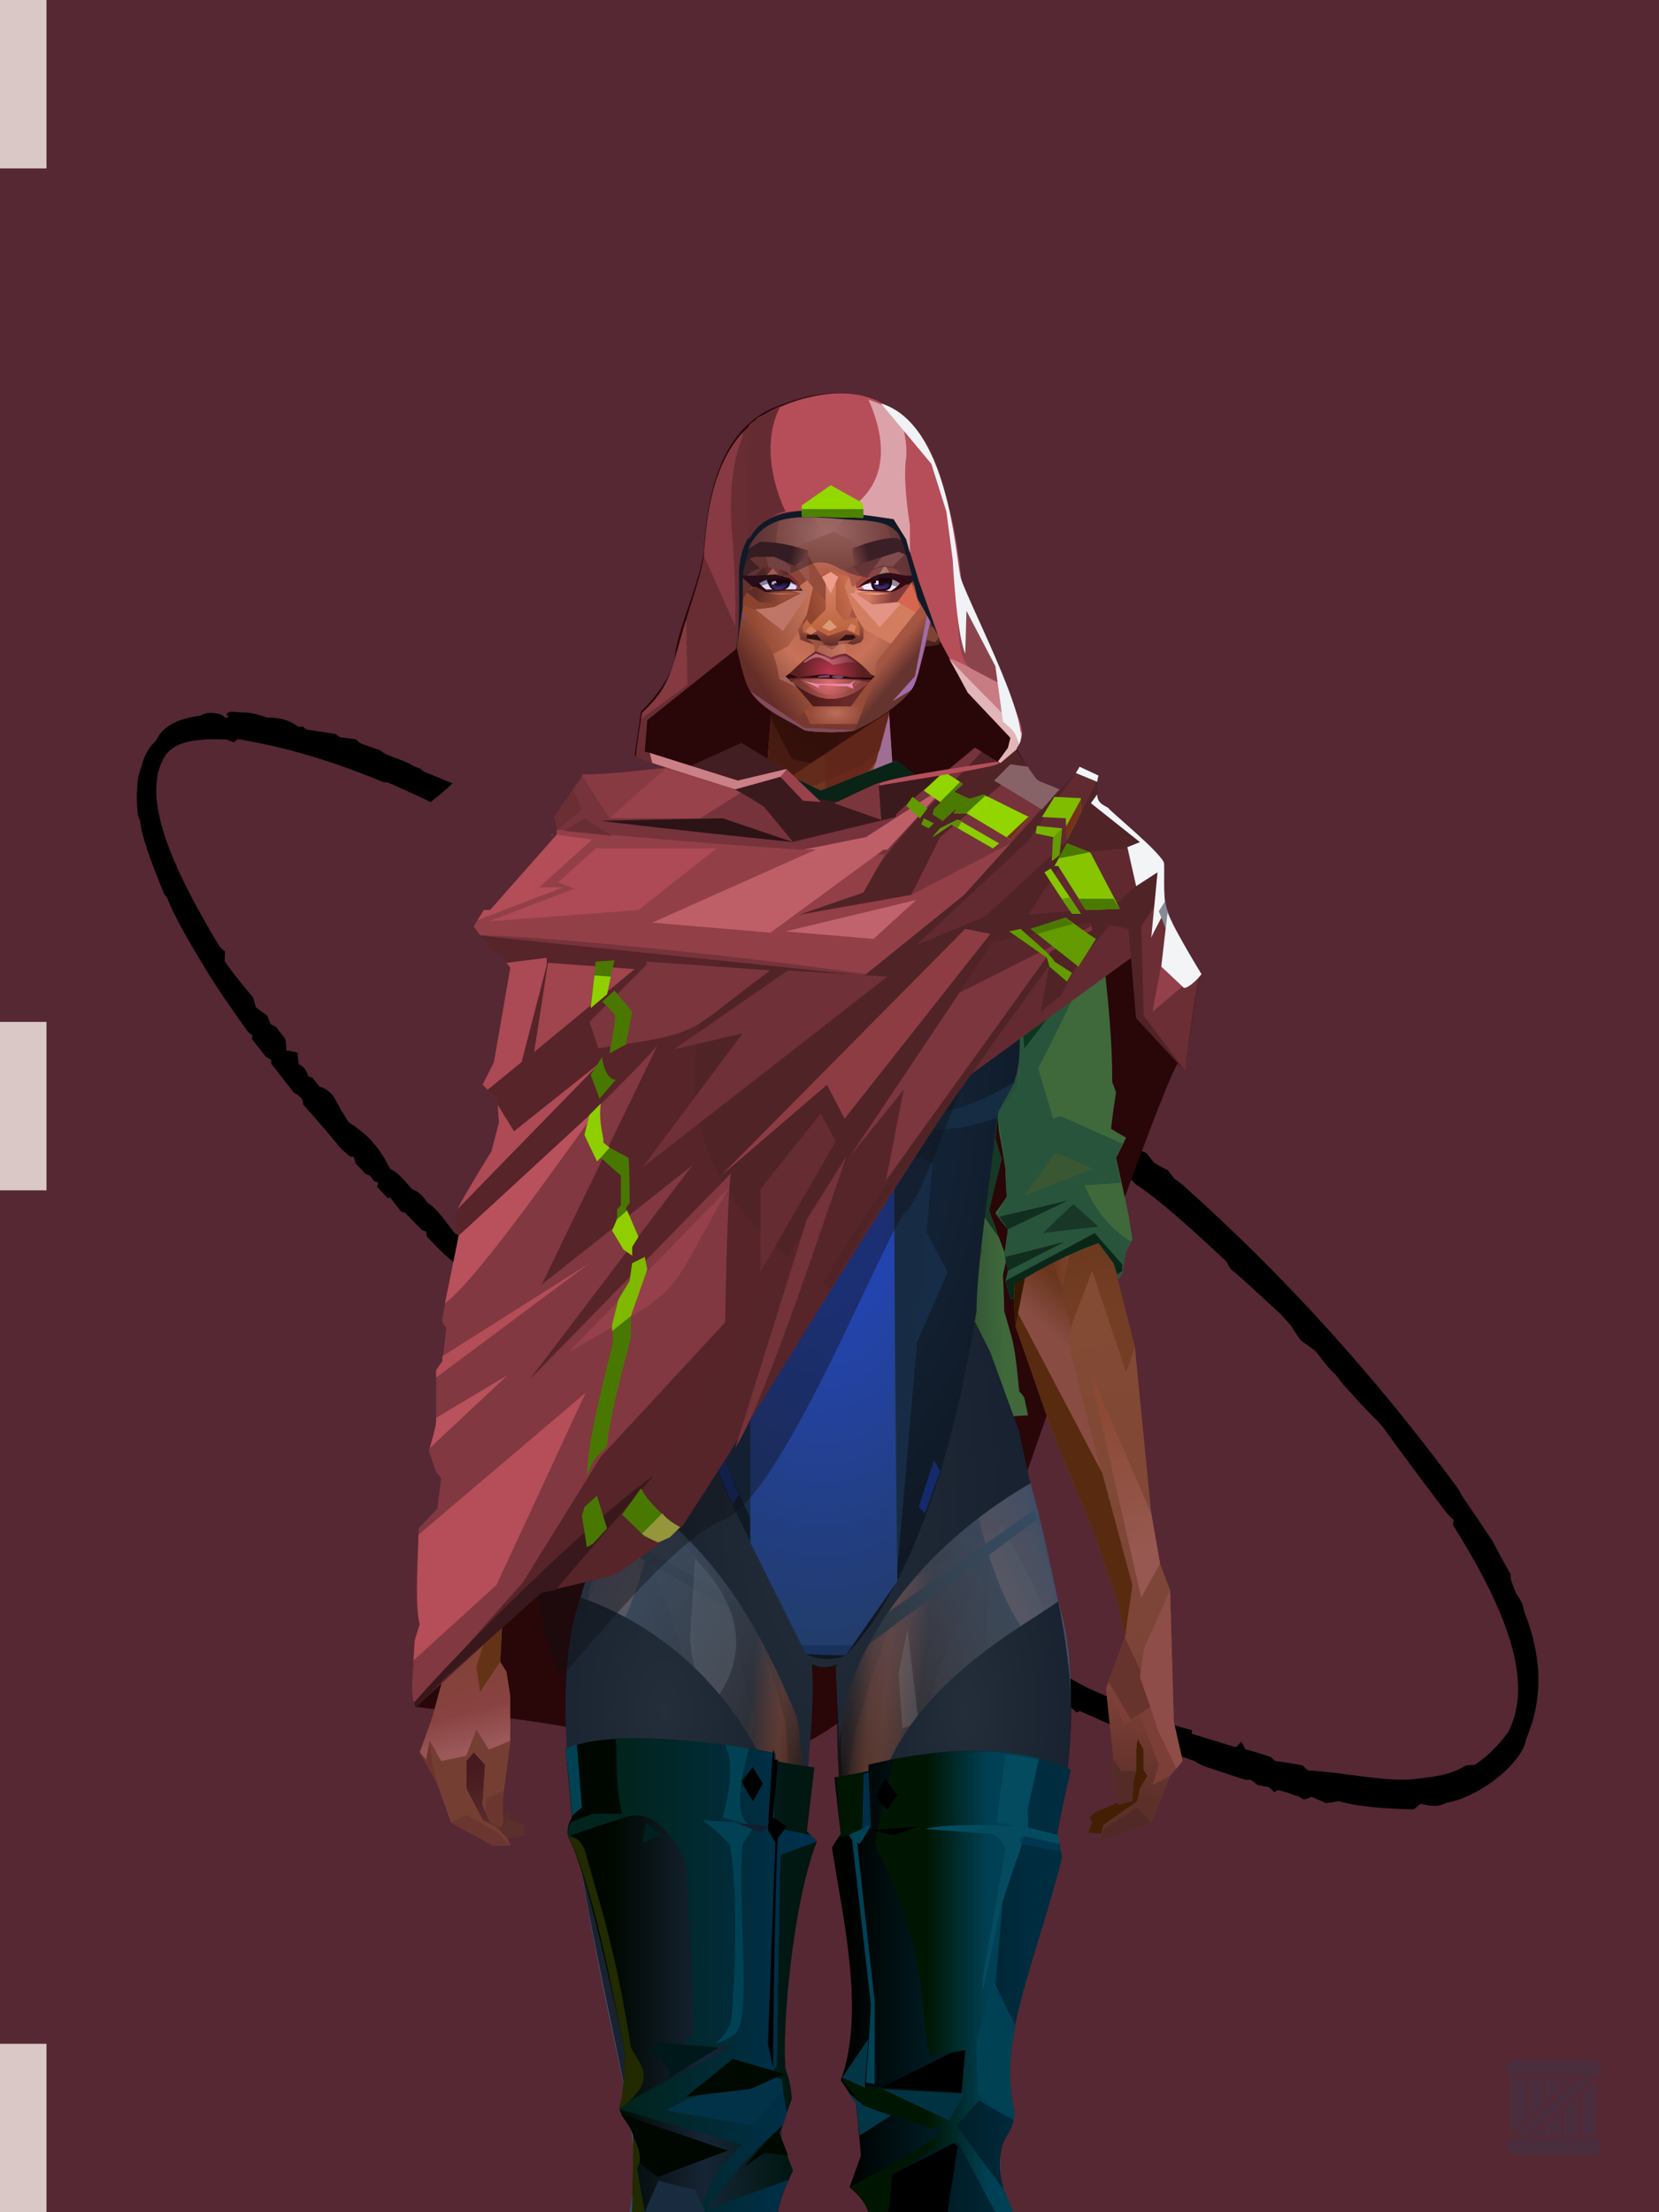 <?xml version="1.0" encoding="UTF-8"?><svg width="1320px" height="1760px" viewBox="0 0 1320 1760" version="1.1" xmlns="http://www.w3.org/2000/svg" xmlns:xlink="http://www.w3.org/1999/xlink"><defs></defs><g stroke="none" stroke-width="1" fill="none" id="id-32967" fill-rule="evenodd"><g id="id-32968"><rect fill="#552834" width="1320" height="1760" x="0" y="0" id="id-32969"></rect><path d=" M 544,357 C 544,359 544,360 544,360 C 543,359 542,359 542,359 C 541,357 541,355 541,355 C 538,351 534,346 527,345 C 512,336 498,333 487,339 C 473,340 466,348 458,353 C 452,359 445,367 439,377 C 438,380 438,381 438,381 C 432,390 425,410 417,439 L 417,443 C 412,459 409,483 406,508 C 404,525 403,544 402,567 C 403,570 403,571 403,571 C 402,572 401,573 401,573 C 401,585 401,591 401,591 C 402,594 403,595 403,595 C 402,597 401,598 401,598 C 401,602 401,605 401,605 C 401,620 401,627 401,627 C 403,632 403,635 403,635 C 402,638 401,639 401,639 C 403,669 403,684 403,684 C 404,691 405,695 405,695 C 407,696 407,697 407,697 C 406,700 405,702 405,702 C 406,709 406,713 406,713 C 407,715 408,716 408,716 C 408,720 408,722 408,722 C 409,724 410,725 410,725 C 408,726 407,727 407,727 C 408,735 408,739 408,739 C 409,740 410,740 410,740 C 410,750 410,754 410,754 C 411,756 412,757 412,757 C 413,769 414,776 414,776 C 415,778 416,779 416,779 C 415,781 414,782 414,782 C 415,797 417,809 420,818 C 422,820 422,822 422,822 C 421,824 421,825 421,825 C 422,840 424,851 427,859 C 426,870 428,881 433,892 C 434,897 432,904 436,906 C 435,912 435,918 438,922 C 438,932 440,935 441,938 C 443,934 443,932 443,932 C 446,938 448,941 448,941 C 444,942 442,943 442,943 C 442,945 442,947 442,947 C 446,971 449,984 449,984 C 450,985 451,986 451,986 C 456,1001 458,1009 458,1009 C 457,1014 457,1017 457,1017 C 461,1031 463,1039 463,1039 C 467,1044 469,1046 469,1046 C 470,1052 471,1055 471,1055 C 470,1063 469,1066 469,1066 C 472,1070 474,1072 474,1072 C 474,1078 474,1081 474,1081 C 476,1085 476,1087 476,1087 C 477,1092 477,1095 477,1095 C 480,1102 481,1105 481,1105 C 482,1111 482,1117 485,1122 C 486,1130 487,1134 487,1134 C 495,1138 499,1140 499,1140 C 496,1146 495,1149 495,1149 C 496,1154 496,1156 496,1156 C 499,1159 501,1160 501,1160 C 501,1164 499,1165 503,1173 C 504,1182 504,1186 504,1186 C 507,1190 509,1192 509,1192 C 512,1197 513,1200 513,1200 C 513,1205 513,1207 513,1207 C 515,1217 518,1222 522,1226 C 522,1230 523,1232 523,1232 C 525,1236 526,1238 526,1238 C 526,1244 527,1248 527,1248 C 529,1252 530,1254 530,1254 C 531,1259 532,1261 532,1261 C 534,1267 535,1269 535,1269 C 536,1275 536,1277 536,1277 C 539,1283 541,1285 541,1285 C 543,1286 545,1286 545,1286 C 545,1291 545,1293 545,1293 C 550,1307 552,1314 552,1314 C 556,1319 557,1321 557,1321 C 558,1327 558,1331 558,1331 C 561,1335 563,1337 563,1337 C 563,1343 563,1346 563,1346 L 573,1356 C 573,1362 573,1366 573,1366 C 575,1367 577,1368 577,1368 C 584,1384 587,1393 587,1393 C 588,1397 588,1399 588,1399 C 590,1400 591,1400 591,1400 C 601,1419 606,1428 606,1428 C 608,1434 609,1437 609,1437 C 611,1438 612,1438 612,1438 C 613,1443 613,1445 613,1445 C 617,1449 618,1450 618,1450 C 620,1451 621,1451 621,1451 C 622,1458 622,1462 622,1462 C 624,1464 625,1465 625,1465 C 627,1468 627,1470 627,1470 C 635,1482 638,1487 638,1487 C 640,1492 641,1494 641,1494 C 654,1514 661,1524 661,1524 C 663,1526 664,1526 664,1526 C 666,1531 666,1533 666,1533 C 670,1538 672,1540 672,1540 C 673,1544 673,1546 673,1546 C 676,1546 677,1547 677,1547 C 680,1551 682,1554 682,1554 C 684,1558 686,1560 686,1560 C 687,1563 688,1565 688,1565 C 692,1567 694,1567 694,1567 C 698,1574 700,1578 700,1578 C 706,1582 709,1583 709,1583 C 719,1597 735,1611 752,1625 C 757,1625 759,1625 759,1625 C 764,1630 766,1635 776,1637 C 800,1650 844,1649 857,1636 C 883,1622 906,1597 918,1556 C 920,1551 921,1549 921,1549 C 922,1543 922,1540 922,1540 C 924,1533 925,1530 925,1530 C 927,1526 928,1525 928,1525 C 931,1505 933,1495 933,1495 C 935,1466 936,1452 936,1452 C 937,1447 937,1445 937,1445 C 940,1338 933,1230 913,1120 C 912,1115 911,1113 911,1113 C 911,1107 911,1104 911,1104 C 907,1096 906,1092 906,1092 C 906,1086 906,1083 906,1083 C 903,1077 902,1074 902,1074 C 902,1067 902,1064 902,1064 C 899,1058 897,1055 897,1055 C 887,1021 882,1005 882,1005 C 881,1002 880,1000 880,1000 C 879,996 878,994 878,994 C 870,969 866,956 866,956 C 858,937 853,927 853,927 C 850,917 849,912 849,912 C 839,884 834,870 834,870 C 828,873 824,875 824,875 C 835,906 840,922 840,922 C 840,929 840,933 840,933 C 843,937 844,939 844,939 C 844,944 844,947 844,947 C 847,950 849,952 849,952 C 849,959 849,962 849,962 C 852,968 853,971 853,971 C 853,975 853,977 853,977 C 856,978 858,979 858,979 C 858,983 859,986 859,986 C 860,995 860,999 860,999 C 864,1006 860,1010 866,1018 C 867,1028 867,1032 867,1032 C 869,1036 870,1038 870,1038 C 873,1048 875,1054 875,1054 C 876,1065 876,1070 876,1070 C 880,1074 881,1075 881,1075 C 883,1090 884,1097 884,1097 C 891,1118 897,1151 903,1190 C 902,1195 902,1197 902,1197 C 905,1209 908,1231 911,1248 C 912,1257 912,1262 912,1262 C 911,1271 911,1276 911,1276 C 914,1285 915,1290 915,1290 C 915,1298 915,1301 915,1301 C 915,1310 916,1314 916,1314 C 916,1322 916,1326 916,1326 C 917,1334 917,1338 917,1338 C 918,1352 919,1359 919,1359 C 920,1366 920,1370 920,1370 C 918,1427 918,1455 918,1455 C 918,1460 919,1463 919,1463 C 917,1465 916,1466 916,1466 C 908,1543 891,1604 849,1623 C 834,1627 822,1628 812,1627 C 808,1624 806,1623 806,1623 C 794,1622 783,1616 770,1608 C 750,1597 727,1568 705,1549 C 704,1545 704,1543 704,1543 C 694,1532 689,1527 689,1527 C 688,1523 688,1522 688,1522 C 680,1510 676,1505 676,1505 C 677,1500 677,1498 677,1498 C 673,1499 671,1499 671,1499 C 657,1479 650,1469 650,1469 C 651,1467 652,1467 652,1467 C 645,1458 642,1453 642,1453 C 635,1442 632,1436 632,1436 C 634,1432 636,1430 636,1430 C 631,1430 629,1430 629,1430 C 614,1402 607,1389 607,1389 C 590,1350 582,1331 582,1331 C 575,1314 571,1305 571,1305 C 562,1285 558,1275 558,1275 C 558,1269 558,1266 558,1266 C 550,1248 545,1238 545,1238 C 531,1199 524,1179 524,1179 C 524,1172 524,1169 524,1169 C 512,1147 503,1115 495,1081 C 491,1071 489,1067 489,1067 C 486,1054 484,1048 484,1048 C 481,1030 479,1021 479,1021 C 478,1013 477,1009 477,1009 C 472,995 470,988 470,988 C 468,974 467,967 467,967 C 463,955 461,949 461,949 C 460,935 456,917 450,895 C 449,891 449,888 449,888 C 447,882 446,879 446,879 C 447,872 447,869 447,869 C 445,867 444,866 444,866 C 445,862 446,859 446,859 C 444,856 443,855 443,855 C 444,853 444,852 444,852 C 441,846 440,844 440,844 C 442,840 443,838 443,838 C 441,833 440,831 440,831 C 441,828 441,826 441,826 C 440,819 439,812 436,807 C 437,804 437,802 437,802 C 434,797 433,794 433,794 C 433,783 434,770 431,762 C 431,756 431,750 428,746 C 427,738 428,730 424,722 C 429,698 425,685 421,673 C 421,671 421,670 421,670 C 422,664 422,661 422,661 C 423,657 423,655 423,655 C 425,648 424,641 420,636 C 420,630 420,627 420,627 L 418,624 C 420,619 420,615 418,612 C 421,606 423,604 423,604 C 419,599 417,597 417,597 C 421,592 422,589 422,589 C 422,581 422,577 422,577 C 421,575 420,573 420,573 C 421,569 422,566 422,566 C 420,559 419,555 419,555 C 421,550 422,548 422,548 C 422,539 421,529 422,511 C 425,507 427,505 427,505 C 426,501 426,499 426,499 C 435,425 450,366 485,353 C 497,349 511,355 532,373 C 534,377 535,378 535,378 C 537,378 539,378 539,378 C 560,401 583,430 609,476 C 611,478 612,479 612,479 C 624,501 629,512 629,512 C 644,512 652,511 652,511 C 644,497 640,490 640,490 C 639,487 639,486 639,486 C 637,483 636,481 636,481 C 634,475 629,468 625,461 C 623,457 623,455 623,455 C 617,446 614,441 614,441 C 613,438 613,436 613,436 C 607,430 604,427 604,427 C 603,424 603,423 603,423 C 592,411 587,406 587,406 C 586,404 586,402 586,402 C 584,401 583,400 583,400 C 581,392 576,385 568,379 C 564,373 561,368 553,362 C 549,358 547,356 544,357 Z" transform=" translate(669,991) rotate(-38) translate(-669,-991)" fill="#000000" id="id-32970"></path><rect fill="#D9C8C6" width="37" height="134" x="0" y="0" id="id-32969"></rect><rect fill="#D9C8C6" width="37" height="134" x="0" y="813" id="id-32969"></rect><rect fill="#D9C8C6" width="37" height="134" x="0" y="1626" id="id-32969"></rect></g></g><defs></defs><path d=" M 943,852 L 937,846 C 919,876 798,1226 798,1226 C 739,1310 687,1363 642,1386 C 617,1398 564,1397 483,1382 C 472,1376 421,1368 331,1358 C 324,1350 525,611 530,611 L 529,610 L 505,601 L 510,566 C 510,566 534,544 537,522 C 539,500 557,464 560,438 C 562,412 566,347 614,325 C 732,275 758,389 763,457 C 765,463 809,566 811,577 C 814,589 808,594 808,594 C 811,600 820,614 823,619 C 824,619 883,687 918,755 C 933,784 943,852 943,852 Z" fill="#290608" id="id-73627"></path><defs><linearGradient x1="100%" y1="46%" x2="12%" y2="47%" id="id-74155"><stop stop-color="#723722" offset="0%"></stop><stop stop-color="#96513B" offset="21%"></stop><stop stop-color="#9A6555" offset="46%"></stop><stop stop-color="#9F5E49" offset="80%"></stop><stop stop-color="#93523A" offset="100%"></stop></linearGradient><linearGradient x1="53%" y1="81%" x2="50%" y2="21%" id="id-74156"><stop stop-color="#7B3F37" offset="0%"></stop><stop stop-color="#7D4538" offset="24%"></stop><stop stop-color="#834B33" offset="100%"></stop></linearGradient><linearGradient x1="52%" y1="-4%" x2="46%" y2="70%" id="id-74157"><stop stop-color="#834239" offset="0%"></stop><stop stop-color="#5C3029" offset="100%"></stop></linearGradient><linearGradient x1="46%" y1="43%" x2="15%" y2="43%" id="id-74158"><stop stop-color="#924833" offset="0%"></stop><stop stop-color="#683011" offset="100%"></stop></linearGradient><linearGradient x1="54%" y1="37%" x2="12%" y2="72%" id="id-74159"><stop stop-color="#1E0404" offset="0%"></stop><stop stop-color="#34100E" offset="100%"></stop></linearGradient><linearGradient x1="40%" y1="14%" x2="61%" y2="85%" id="id-74160"><stop stop-color="#461A1F" offset="0%"></stop><stop stop-color="#5B2F2C" offset="100%"></stop></linearGradient><linearGradient x1="27%" y1="47%" x2="91%" y2="49%" id="id-74161"><stop stop-color="#784730" offset="0%"></stop><stop stop-color="#BE8BC7" offset="100%"></stop></linearGradient><linearGradient x1="47%" y1="60%" x2="49%" y2="79%" id="id-74162"><stop stop-color="#7F4235" offset="0%"></stop><stop stop-color="#894241" offset="60%"></stop><stop stop-color="#9B595A" offset="100%"></stop></linearGradient><linearGradient x1="29%" y1="56%" x2="69%" y2="53%" id="id-74163"><stop stop-color="#804733" offset="0%"></stop><stop stop-color="#743A2C" offset="8%"></stop><stop stop-color="#7C3D34" offset="18%"></stop><stop stop-color="#5D2920" offset="38%"></stop><stop stop-color="#5B2725" offset="65%"></stop><stop stop-color="#7E4037" offset="81%"></stop><stop stop-color="#4C1B1F" offset="100%"></stop></linearGradient><linearGradient x1="47%" y1="45%" x2="54%" y2="46%" id="id-74164"><stop stop-color="#7A3932" offset="0%"></stop><stop stop-color="#763B2F" offset="62%"></stop><stop stop-color="#5F2C1F" offset="77%"></stop><stop stop-color="#794634" offset="100%"></stop></linearGradient><linearGradient x1="51%" y1="7%" x2="50%" y2="100%" id="id-74165"><stop stop-color="#763D2D" offset="0%"></stop><stop stop-color="#914E49" offset="75%"></stop><stop stop-color="#7B3C3B" offset="100%"></stop></linearGradient><linearGradient x1="51%" y1="11%" x2="49%" y2="93%" id="id-74166"><stop stop-color="#87523F" offset="0%"></stop><stop stop-color="#80482F" offset="73%"></stop><stop stop-color="#865037" offset="100%"></stop></linearGradient><linearGradient x1="51%" y1="-5%" x2="48%" y2="96%" id="id-74167"><stop stop-color="#7D452E" offset="0%"></stop><stop stop-color="#6C3821" offset="100%"></stop></linearGradient><linearGradient x1="50%" y1="19%" x2="50%" y2="69%" id="id-74168"><stop stop-color="#50260A" offset="0%"></stop><stop stop-color="#291000" offset="45%"></stop><stop stop-color="#4C2106" offset="100%"></stop></linearGradient><linearGradient x1="46%" y1="74%" x2="39%" y2="35%" id="id-74169"><stop stop-color="#492117" offset="0%"></stop><stop stop-color="#64311E" offset="51%"></stop><stop stop-color="#713121" offset="100%"></stop></linearGradient><linearGradient x1="46%" y1="16%" x2="49%" y2="82%" id="id-74170"><stop stop-color="#512416" offset="0%" stop-opacity="0.186"></stop><stop stop-color="#482015" offset="100%"></stop></linearGradient><linearGradient x1="41%" y1="19%" x2="50%" y2="100%" id="id-74171"><stop stop-color="#5B2725" offset="0%"></stop><stop stop-color="#50260A" offset="100%"></stop></linearGradient><linearGradient x1="50%" y1="31%" x2="45%" y2="50%" id="id-74172"><stop stop-color="#68361D" offset="0%"></stop><stop stop-color="#894C43" offset="100%"></stop></linearGradient><linearGradient x1="51%" y1="22%" x2="50%" y2="100%" id="id-74173"><stop stop-color="#5D2126" offset="0%"></stop><stop stop-color="#4F1C21" offset="100%"></stop></linearGradient><linearGradient x1="49%" y1="0%" x2="50%" y2="100%" id="id-74174"><stop stop-color="#7A3F2E" offset="0%"></stop><stop stop-color="#793F35" offset="100%"></stop></linearGradient><linearGradient x1="44%" y1="15%" x2="50%" y2="100%" id="id-74175"><stop stop-color="#5B2C1F" offset="0%"></stop><stop stop-color="#50281D" offset="100%"></stop></linearGradient><linearGradient x1="52%" y1="21%" x2="49%" y2="83%" id="id-74176"><stop stop-color="#7F4534" offset="0%"></stop><stop stop-color="#975549" offset="48%"></stop><stop stop-color="#83453F" offset="100%"></stop></linearGradient><linearGradient x1="85%" y1="60%" x2="15%" y2="60%" id="id-74177"><stop stop-color="#864A32" offset="0%"></stop><stop stop-color="#5D2A11" offset="100%"></stop></linearGradient><linearGradient x1="48%" y1="-20%" x2="59%" y2="91%" id="id-74178"><stop stop-color="#96533C" offset="0%"></stop><stop stop-color="#5D2C12" offset="60%"></stop><stop stop-color="#643418" offset="72%"></stop><stop stop-color="#743E24" offset="100%"></stop></linearGradient><linearGradient x1="55%" y1="48%" x2="46%" y2="33%" id="id-74179"><stop stop-color="#743F2A" offset="0%"></stop><stop stop-color="#7E462E" offset="86%"></stop><stop stop-color="#764228" offset="100%"></stop></linearGradient><linearGradient x1="50%" y1="19%" x2="50%" y2="78%" id="id-74180"><stop stop-color="#401900" offset="0%"></stop><stop stop-color="#522003" offset="50%"></stop><stop stop-color="#371900" offset="100%"></stop></linearGradient><linearGradient x1="50%" y1="10%" x2="50%" y2="43%" id="id-74181"><stop stop-color="#85462C" offset="0%"></stop><stop stop-color="#602C13" offset="15%"></stop><stop stop-color="#652D15" offset="68%"></stop><stop stop-color="#592A10" offset="100%"></stop></linearGradient><linearGradient x1="89%" y1="50%" x2="9%" y2="52%" id="id-74182"><stop stop-color="#401D02" offset="0%"></stop><stop stop-color="#995734" offset="53%" stop-opacity="0.199"></stop><stop stop-color="#5A2A10" offset="75%"></stop><stop stop-color="#411900" offset="100%"></stop></linearGradient><linearGradient x1="44%" y1="70%" x2="86%" y2="30%" id="id-74183"><stop stop-color="#9A5741" offset="0%"></stop><stop stop-color="#9C6A5F" offset="100%"></stop></linearGradient><linearGradient x1="19%" y1="86%" x2="73%" y2="32%" id="id-74184"><stop stop-color="#703010" offset="0%"></stop><stop stop-color="#A66353" offset="40%"></stop><stop stop-color="#AE745F" offset="100%"></stop></linearGradient><linearGradient x1="35%" y1="94%" x2="47%" y2="12%" id="id-74185"><stop stop-color="#723C23" offset="0%"></stop><stop stop-color="#966556" offset="40%"></stop><stop stop-color="#AC715D" offset="46%"></stop><stop stop-color="#A36655" offset="100%"></stop></linearGradient><linearGradient x1="50%" y1="54%" x2="27%" y2="9%" id="id-74186"><stop stop-color="#DDAB90" offset="0%"></stop><stop stop-color="#DDAB90" offset="100%" stop-opacity="0.078"></stop></linearGradient><linearGradient x1="20%" y1="36%" x2="93%" y2="69%" id="id-74187"><stop stop-color="#A36150" offset="0%"></stop><stop stop-color="#9D604E" offset="70%"></stop><stop stop-color="#803A19" offset="100%"></stop></linearGradient><linearGradient x1="36%" y1="84%" x2="25%" y2="44%" id="id-74188"><stop stop-color="#663D38" offset="0%" stop-opacity="0.509"></stop><stop stop-color="#57260A" offset="35%" stop-opacity="0.675"></stop><stop stop-color="#763217" offset="100%" stop-opacity="0"></stop></linearGradient><linearGradient x1="63%" y1="95%" x2="43%" y2="20%" id="id-74189"><stop stop-color="#7C3C2B" offset="0%"></stop><stop stop-color="#8A4B32" offset="46%"></stop><stop stop-color="#88452F" offset="100%"></stop></linearGradient><linearGradient x1="40%" y1="0%" x2="50%" y2="86%" id="id-74190"><stop stop-color="#804025" offset="0%"></stop><stop stop-color="#955542" offset="100%"></stop></linearGradient><linearGradient x1="50%" y1="0%" x2="50%" y2="92%" id="id-74191"><stop stop-color="#B56F5E" offset="0%"></stop><stop stop-color="#8B4E35" offset="100%"></stop></linearGradient><linearGradient x1="33%" y1="79%" x2="21%" y2="44%" id="id-74192"><stop stop-color="#936354" offset="0%"></stop><stop stop-color="#633117" offset="28%"></stop><stop stop-color="#763C17" offset="100%" stop-opacity="0"></stop></linearGradient><linearGradient x1="4%" y1="47%" x2="92%" y2="45%" id="id-74193"><stop stop-color="#391108" offset="0%"></stop><stop stop-color="#501A0F" offset="17%" stop-opacity="0.753"></stop><stop stop-color="#6B3127" offset="48%" stop-opacity="0.386"></stop><stop stop-color="#4A1C15" offset="78%" stop-opacity="0.762"></stop><stop stop-color="#411610" offset="100%"></stop></linearGradient><linearGradient x1="60%" y1="45%" x2="67%" y2="53%" id="id-74194"><stop stop-color="#A3716E" offset="0%"></stop><stop stop-color="#CB93A9" offset="100%"></stop></linearGradient><linearGradient x1="48%" y1="15%" x2="54%" y2="81%" id="id-74195"><stop stop-color="#8C4A35" offset="0%"></stop><stop stop-color="#965850" offset="100%"></stop></linearGradient><linearGradient x1="47%" y1="44%" x2="50%" y2="61%" id="id-74196"><stop stop-color="#3E0D06" offset="0%" stop-opacity="0.175"></stop><stop stop-color="#33100B" offset="100%"></stop></linearGradient><linearGradient x1="26%" y1="-7%" x2="50%" y2="96%" id="id-74197"><stop stop-color="#37373F" offset="0%"></stop><stop stop-color="#19191D" offset="100%"></stop></linearGradient><linearGradient x1="50%" y1="12%" x2="59%" y2="82%" id="id-74198"><stop stop-color="#252525" offset="0%"></stop><stop stop-color="#101010" offset="100%"></stop></linearGradient><linearGradient x1="25%" y1="-16%" x2="50%" y2="98%" id="id-74199"><stop stop-color="#37373F" offset="0%"></stop><stop stop-color="#19191D" offset="100%"></stop></linearGradient><linearGradient x1="75%" y1="39%" x2="50%" y2="93%" id="id-74200"><stop stop-color="#252525" offset="0%"></stop><stop stop-color="#000000" offset="100%"></stop></linearGradient></defs><g transform=" translate(334,549)" id="id-74201"><polygon points="561 754 565 871 565 881 537 893 533 897 535 901 532 909 543 910 597 864" fill="#451F04" id="id-74202"></polygon><polygon points="537 282 539 246 535 195 529 158 522 137 484 118 440 111 212 111 188 113 157 123 121 139 111 186 108 221 109 290" fill="url(#id-74155)" id="id-74202"></polygon><polygon points="467 393 474 506 503 589 537 672 556 728 561 754 546 794 552 851 551 861 552 874 556 885 567 882 568 866 570 860 570 843 571 834 576 843 576 859 579 864 573 874 571 884 544 903 541 916 582 901 597 864 607 852 600 821 597 716 589 695 582 655 569 523 544 425" fill="url(#id-74156)" id="id-74202"></polygon><polygon points="546 794 552 851 551 861 552 874 556 885 567 882 568 866 570 860 570 843 571 834 576 843 576 859 579 864 573 874 571 884 544 903 541 916 582 901 597 864 583 871 588 855 573 815 561 823" fill="url(#id-74157)" id="id-74202"></polygon><polygon points="552 851 551 861 552 874 556 887 567 884 568 866 570 860 558 860" fill="#552B28" id="id-74202"></polygon><polygon points="544 906 541 916 582 901 571 889" fill="#512926" id="id-74202"></polygon><polygon points="561 754 548 789 566 819 586 806" fill="#66342D" id="id-74202"></polygon><polygon points="486 648 477 599 453 529 440 504 437 490 439 460 449 402 456 340 188 343 198 411 202 493 162 596 153 638 266 693 319 721 386 693" fill="url(#id-74158)" id="id-74202"></polygon><polygon points="486 648 477 599 453 529 440 504 437 490 439 460 449 402 456 340 296 353 376 634" fill="#804025" id="id-74202"></polygon><g transform=" translate(188,0)" id="id-74211"><polygon points="274 114 253 111 232 100 201 76 188 58 184 1 93 1 88 64 25 111 1 113 103 123 121 135 134 138 149 121 161 117 187 119 225 114" fill="#83442E" id="id-74202"></polygon><polygon points="201 76 188 58 185 12 175 57 155 111 185 73" fill="#A06E95" id="id-74202"></polygon><polygon points="149 1 93 1 88 64 108 126 121 135 133 138" fill="#6E361F" id="id-74202"></polygon><polygon points="116 102 120 113 118 115 136 135 150 119 164 71 125 108" fill="#5A2F17" id="id-74215"></polygon><polygon points="121 127 133 138 145 124" fill="#431903" id="id-74216"></polygon><polygon points="136 98 164 71 175 57 186 17 134 51" fill="#68291C" id="id-74217"></polygon><polygon points="97 96 116 80 164 60 178 48 186 17 184 1 93 1 88 64 45 96" fill="#5E2519" opacity="0.654" id="id-74202"></polygon><polygon points="186 17 184 1 93 1 88 64 45 96 66 96" fill="url(#id-74159)" opacity="0.467" id="id-74202"></polygon><polygon points="123 58 176 23 186 17 184 1 93 1 91 22 108 55" fill="#1E0404" opacity="0.434" id="id-74202"></polygon></g><polygon points="41 844 33 856 36 895 64 915 84 911 83 903 71 898 72 892 63 884 52 849" fill="url(#id-74160)" id="id-74202"></polygon><polygon points="315 152 285 173 320 188 357 166" fill="#AA6D58" id="id-74222"></polygon><polygon points="327 150 370 130 342 127" fill="#7D452B" id="id-74223"></polygon><polygon points="301 142 303 148 243 131 240 119 276 119" fill="#7B442B" id="id-74224"></polygon><polygon points="159 149 206 123 269 123 303 144 297 118 188 113 157 123 121 139" fill="url(#id-74161)" id="id-74202"></polygon><polygon points="157 123 121 139 153 167 196 134" fill="#BE8CA3" id="id-74202"></polygon><polygon points="89 584 77 541 62 551 45 658 34 712 25 741 25 762 10 817 0 845 14 870 25 901 58 919 72 919 69 913 61 905 50 899 37 874 37 852 43 845 52 855 50 887 56 901 64 905 66 901 66 882 72 836 72 800 69 781 64 773 66 735 85 684 121 599 162 510" fill="url(#id-74162)" id="id-74202"></polygon><polygon points="89 584 77 541 62 551 45 658 48 715 121 599 162 510" fill="#7A432A" id="id-74202"></polygon><polygon points="55 843 45 827 37 848 17 852 8 836 5 851 0 845 14 870 25 901 58 919 72 919 69 913 61 905 50 899 37 874 37 852 43 845 52 855 50 887 56 901 64 905 66 901 66 882 72 836" fill="#743E32" id="id-74202"></polygon><polygon points="53 882 52 892 56 901 64 905 66 901 66 882 67 876" fill="#6B362F" id="id-74202"></polygon><polygon points="25 901 58 919 72 919 62 909 37 895" fill="#6B362F" id="id-74202"></polygon><polygon points="160 467 145 488 108 578 45 777 48 797 64 773 66 735 85 684 121 599 162 510" fill="#643317" id="id-74202"></polygon><polygon points="169 1211 277 1211 282 1183 281 1150 284 1127 286 1114 285 1063 293 972 306 866 311 792 309 768 323 771 337 768 333 817 333 855 339 924 346 1008 348 1113 351 1130 353 1176 361 1211 461 1211 458 1191 456 1170 460 1133 461 1082 505 905 516 839 518 826 512 762 503 706 486 648 482 629 386 690 318 718 266 690 184 629 153 637 132 731 119 781 118 813 123 862 131 916 166 1094 176 1179" fill="url(#id-74163)" id="id-74202"></polygon><polygon points="463 664 416 771 400 819 392 1125 359 1178 398 1204 441 1153 461 1082 505 905 516 839 518 826 515 789 490 714" fill="url(#id-74164)" id="id-74202"></polygon><polygon points="422 1160 395 1199 365 1171 401 1149 384 1120 391 983 411 786 416 771 448 697 454 1013 445 1116 407 1149" fill="url(#id-74165)" id="id-74235"></polygon><polygon points="121 139 111 186 108 221 109 290 96 438 89 464 69 510 89 585 162 510 167 425 162 241" fill="url(#id-74166)" id="id-74202"></polygon><polygon points="101 466 103 488 106 510 160 447 179 359 164 232 187 184 186 179 132 181 161 234 161 321 149 376 151 384 123 461 114 466" fill="url(#id-74167)" id="id-74237"></polygon><polygon points="96 438 89 464 69 510 51 621 101 520 96 476" fill="#82566B" id="id-74202"></polygon><polygon points="96 451 128 365 134 316 121 139 111 186 108 221 109 290 96 438" fill="#643317" id="id-74202"></polygon><polygon points="184 241 177 248 162 225 138 289 161 321 170 375 161 420 151 411 162 510 167 425 188 343" fill="url(#id-74168)" id="id-74202"></polygon><polygon points="284 1127 286 1114 285 1063 293 972 306 866 311 792 309 768 323 771 337 768 333 817 333 855 339 924 346 1008 375 889 416 771 463 664 490 714 515 790 512 762 503 706 486 648 477 599 471 583 420 650 316 720 201 654 244 742 264 824 275 994" fill="url(#id-74169)" id="id-74202"></polygon><polygon points="298 930 306 866 311 792 309 768 323 771 337 768 333 817 333 855 336 894 347 826 360 784 378 733 388 687 321 739 254 687 267 736 291 821" fill="url(#id-74170)" id="id-74202"></polygon><polygon points="348 1093 348 1113 351 1130 353 1176 361 1211 461 1211 439 1155 422 1136 403 1148 429 1168 400 1202 370 1170 382 1125" fill="url(#id-74171)" id="id-74202"></polygon><polygon points="10 855 8 836 5 851 0 845 14 870" fill="#6D342E" id="id-74202"></polygon><polygon points="520 500 516 520 544 629 474 500 490 399" fill="url(#id-74172)" id="id-74245"></polygon><polygon points="461 1211 458 1191 456 1170 460 1133 461 1082 439 1155 450 1211" fill="url(#id-74173)" id="id-74202"></polygon><polygon points="220 1149 259 1115 240 1063 232 973 266 819 240 713 201 661 158 650 201 784 183 925 170 1083" fill="url(#id-74174)" id="id-74247"></polygon><polygon points="169 1211 277 1211 282 1183 281 1150 284 1127 286 1114 286 1098 226 1211 207 1211 196 1121 173 1078 150 1014 166 1094 176 1179" fill="url(#id-74175)" id="id-74202"></polygon><polygon points="173 1078 183 924 150 1014" fill="#6B352C" id="id-74202"></polygon><polygon points="169 1211 239 1211 230 1196 204 1175 173 1150 176 1179" fill="#521E24" opacity="0.574" id="id-74202"></polygon><polygon points="221 1130 240 1097 224 1063 224 983 240 804 217 698 190 668 212 771 212 910 190 998 181 1094" fill="url(#id-74176)" id="id-74247"></polygon><polygon points="217 795 221 692 200 667 169 658 200 737" fill="#9C5F46" id="id-74252"></polygon><polygon points="511 476 492 419 481 447 484 356 521 274 533 417" fill="url(#id-74177)" id="id-74253"></polygon><polygon points="569 523 544 425 542 346 537 282 539 246 535 195 529 158 522 137 494 161 419 158 471 211 516 290 525 411 511 477 518 507 535 462 562 543" fill="url(#id-74178)" id="id-74202"></polygon><polygon points="486 389 533 243 501 167 464 207 451 247 463 265" fill="url(#id-74179)" id="id-74255"></polygon><polygon points="473 490 474 506 503 589 537 672 556 728 561 754 567 712 543 623" fill="#582A0F" id="id-74202"></polygon><polygon points="460 328 466 378 474 506 490 425 486 392 469 274 479 230 461 260 454 251" fill="url(#id-74180)" id="id-74202"></polygon><polygon points="440 504 437 490 439 460 449 402 456 340 458 328 325 282 188 343 198 411 202 493 162 596 157 621 161 633 169 599 173 570 204 506 202 458 217 402 286 365 321 352 353 360 422 402 431 493 437 520" fill="url(#id-74181)" id="id-74202"></polygon><polygon points="451 385 456 340 458 328 364 340 330 308 268 343 188 343 194 379 262 368 312 343 335 340 381 368" fill="url(#id-74182)" id="id-74202"></polygon><polygon points="286 328 306 310 330 274 453 252 464 205 421 156 317 204 219 165 210 154 188 180" fill="url(#id-74183)" id="id-74260"></polygon><path d=" M 422,195 L 405,190 C 377,190 357,198 343,214 C 329,230 322,250 323,276 C 324,301 331,320 345,333 C 365,351 384,356 405,356 C 425,356 444,347 450,342 C 454,339 457,335 460,328 C 463,323 466,317 467,308 C 469,294 466,276 457,254 L 422,195 Z" fill="url(#id-74184)" id="id-74261"></path><path d=" M 422,195 L 417,175 C 386,188 366,196 358,201 C 355,203 351,206 348,208 C 348,209 381,253 448,342 C 454,338 459,332 463,324 C 469,310 469,301 469,293 C 469,287 465,275 459,257 L 422,195 Z" fill="url(#id-74185)" id="id-74261"></path><path d=" M 375,226 C 338,253 343,276 343,284 C 343,291 353,319 371,335 C 379,342 422,349 447,331 C 468,316 472,294 458,265 C 427,221 400,208 375,226 Z" fill="url(#id-74186)" opacity="0.282" id="id-74261"></path><path d=" M 272,205 C 260,199 243,200 221,209 C 187,227 169,258 168,303 C 167,319 184,342 190,346 C 197,351 212,356 239,353 C 257,351 272,344 284,333 C 303,312 312,288 309,260 C 305,217 291,214 272,205 Z" fill="url(#id-74187)" id="id-74264"></path><path d=" M 340,285 C 333,252 328,240 326,248 C 324,254 323,263 323,276 C 324,301 331,320 345,333 C 365,351 382,356 404,356 C 425,356 444,347 450,342 C 456,337 465,325 468,308 C 472,290 465,276 463,268 C 461,263 460,259 458,255 L 442,290 L 399,304 L 366,300 L 340,285 Z" fill="url(#id-74188)" id="id-74261"></path><path d=" M 153,637 L 149,654 L 132,731 L 130,739 C 133,730 135,723 137,718 C 140,709 147,691 149,680 C 151,671 155,655 161,633 L 172,570 L 162,596 L 153,637 Z" fill="#7D362E" id="id-74202"></path><path d=" M 259,203 C 254,199 240,185 217,163 L 210,153 L 186,180 C 192,211 192,231 186,239 C 175,256 168,277 168,303 C 168,324 190,352 239,344 C 252,342 274,217 259,203 Z" fill="#A36150" id="id-74264"></path><polygon points="175 565 203 550 234 558 241 520 203 455 203 507" fill="#5E2D13" id="id-74268"></polygon><polygon points="241 442 241 518 229 556 233 629 266 657 316 707 381 659 395 629 364 504 350 504 301 380" fill="url(#id-74189)" id="id-74269"></polygon><polygon points="432 626 427 589 407 518 414 505 450 568 470 618" fill="url(#id-74190)" id="id-74270"></polygon><polygon points="302 376 254 442 254 546 302 590 364 568 364 504 350 504 376 454 345 400" fill="url(#id-74191)" opacity="0.599" id="id-74269"></polygon><polygon points="317 480 342 436 319 413 300 447" fill="#874A31" id="id-74272"></polygon><polygon points="304 541 318 507 329 541 314 549" fill="#774029" id="id-74273"></polygon><polygon points="306 543 316 578 329 541" fill="#935F42" id="id-74274"></polygon><path d=" M 178,333 C 179,334 180,336 182,338 C 184,342 186,343 189,346 C 190,347 197,351 206,353 C 215,354 226,355 239,353 C 257,351 272,344 284,333 C 293,322 299,313 302,305 C 304,301 307,293 309,277 C 310,274 310,268 309,260 L 228,277 L 207,295 L 178,333 Z" fill="url(#id-74192)" id="id-74264"></path><polygon points="306 543 308 550 324 556 329 541" fill="#9E7261" id="id-74274"></polygon><polygon points="308 543 318 525 323 542 314 548" fill="#3C1E03" id="id-74277"></polygon><polygon points="152 641 162 596 176 561 185 617 214 602 246 628 323 690 404 628 423 605 454 605 470 577 477 599 482 629 388 689 337 768 323 771 309 768 259 688 175 639 142 688" fill="url(#id-74193)" opacity="0.442" id="id-74278"></polygon><polygon points="490 154 522 137 484 118 412 123" fill="url(#id-74194)" id="id-74202"></polygon><polygon points="573 785 588 829 602 858 607 852 600 821 597 716 576 763" fill="#8E4D48" id="id-74202"></polygon><polygon points="574 722 589 695 582 655 533 542" fill="url(#id-74195)" id="id-74202"></polygon><polygon points="172 640 241 690 309 768 323 771 338 768 395 706 469 661 404 650 313 706 217 629" fill="url(#id-74196)" opacity="0.571" id="id-74282"></polygon><g transform=" translate(188,270)" id="id-74283"><polygon points="207 13 207 10 217 2 220 2 239 21 258 39 260 42 250 51 246 52 226 33" fill="url(#id-74197)" id="id-74284"></polygon><polygon points="208 40 218 50 222 50 240 33 257 13 257 9 247 0 244 1 230 19 209 36" fill="url(#id-74198)" id="id-74285"></polygon><polygon points="1 13 1 10 10 2 15 2 32 21 50 39 52 42 42 52 38 52 19 33" fill="url(#id-74199)" id="id-74284"></polygon><polygon points="0 43 10 53 14 53 33 35 50 15 50 11 40 3 36 4 19 23 1 39" fill="url(#id-74200)" id="id-74285"></polygon></g></g><defs><linearGradient x1="50%" y1="0%" x2="50%" y2="85%" id="id-74953"><stop stop-color="#874639" offset="0%"></stop><stop stop-color="#4D2322" offset="100%"></stop></linearGradient><radialGradient cx="50%" cy="55%" r="91%" id="id-74954" fx="50%" fy="55%" gradientTransform=" translate(0.500,0.550) scale(1,0.697) rotate(-90) scale(1,0.712) translate(-0.500,-0.550)"><stop stop-color="#A3513A" offset="0%"></stop><stop stop-color="#C87359" offset="39%"></stop><stop stop-color="#291013" offset="100%"></stop></radialGradient><linearGradient x1="11%" y1="60%" x2="57%" y2="52%" id="id-74955"><stop stop-color="#944831" offset="0%"></stop><stop stop-color="#B46750" offset="48%"></stop><stop stop-color="#D27D60" offset="100%"></stop></linearGradient><linearGradient x1="46%" y1="46%" x2="22%" y2="61%" id="id-74956"><stop stop-color="#A0543D" offset="0%"></stop><stop stop-color="#642D27" offset="100%"></stop></linearGradient><linearGradient x1="48%" y1="50%" x2="57%" y2="65%" id="id-74957"><stop stop-color="#A55643" offset="0%"></stop><stop stop-color="#66342F" offset="100%"></stop></linearGradient><linearGradient x1="100%" y1="38%" x2="17%" y2="50%" id="id-74958"><stop stop-color="#CB7B65" offset="0%"></stop><stop stop-color="#AE6452" offset="100%"></stop></linearGradient><linearGradient x1="47%" y1="27%" x2="48%" y2="50%" id="id-74959"><stop stop-color="#532D32" offset="0%"></stop><stop stop-color="#794968" offset="100%"></stop></linearGradient><radialGradient cx="47%" cy="70%" r="97%" id="id-74960" fx="47%" fy="70%" gradientTransform=" translate(0.467,0.700) scale(0.592,1) rotate(-93) translate(-0.467,-0.700)"><stop stop-color="#D17F6C" offset="0%"></stop><stop stop-color="#622923" offset="100%"></stop></radialGradient><linearGradient x1="42%" y1="43%" x2="61%" y2="33%" id="id-74961"><stop stop-color="#783A36" offset="0%"></stop><stop stop-color="#632F2B" offset="100%"></stop></linearGradient><radialGradient cx="45%" cy="79%" r="81%" id="id-74962" fx="45%" fy="79%" gradientTransform=" translate(0.447,0.790) scale(0.833,1) rotate(-90) scale(1,1) translate(-0.447,-0.790)"><stop stop-color="#F2A292" offset="0%"></stop><stop stop-color="#93483D" offset="100%"></stop></radialGradient><linearGradient x1="58%" y1="0%" x2="20%" y2="89%" id="id-74963"><stop stop-color="#D48072" offset="0%" stop-opacity="0"></stop><stop stop-color="#E49281" offset="46%"></stop><stop stop-color="#F2A38F" offset="100%" stop-opacity="0.432"></stop></linearGradient><linearGradient x1="52%" y1="22%" x2="50%" y2="16%" id="id-74964"><stop stop-color="#A06DAA" offset="0%"></stop><stop stop-color="#A471B2" offset="100%" stop-opacity="0.398"></stop></linearGradient><radialGradient cx="45%" cy="76%" r="54%" id="id-74965" fx="45%" fy="76%" gradientTransform=" translate(0.455,0.761) scale(0.673,1) scale(1,0.612) translate(-0.455,-0.761)"><stop stop-color="#BC6D5A" offset="0%"></stop><stop stop-color="#974C3A" offset="100%"></stop></radialGradient><linearGradient x1="50%" y1="0%" x2="50%" y2="73%" id="id-74966"><stop stop-color="#D88873" offset="0%"></stop><stop stop-color="#B4624D" offset="100%"></stop></linearGradient><linearGradient x1="25%" y1="52%" x2="67%" y2="55%" id="id-74967"><stop stop-color="#D37B62" offset="0%"></stop><stop stop-color="#843C39" offset="100%"></stop></linearGradient><linearGradient x1="71%" y1="52%" x2="18%" y2="50%" id="id-74968"><stop stop-color="#994D39" offset="0%"></stop><stop stop-color="#5E2C26" offset="100%"></stop></linearGradient><linearGradient x1="94%" y1="63%" x2="50%" y2="63%" id="id-74969"><stop stop-color="#6F3D40" offset="0%"></stop><stop stop-color="#AD594C" offset="100%"></stop></linearGradient><linearGradient x1="50%" y1="0%" x2="50%" y2="84%" id="id-74970"><stop stop-color="#0B071E" offset="0%"></stop><stop stop-color="#3C2F7B" offset="100%"></stop></linearGradient><linearGradient x1="75%" y1="46%" x2="36%" y2="49%" id="id-74971"><stop stop-color="#772F2B" offset="0%"></stop><stop stop-color="#B35849" offset="46%"></stop><stop stop-color="#693027" offset="100%"></stop></linearGradient><linearGradient x1="50%" y1="0%" x2="50%" y2="84%" id="id-74972"><stop stop-color="#0B071E" offset="0%"></stop><stop stop-color="#3C2F7B" offset="100%"></stop></linearGradient><linearGradient x1="28%" y1="50%" x2="72%" y2="55%" id="id-74973"><stop stop-color="#4C1A19" offset="0%"></stop><stop stop-color="#692928" offset="100%"></stop></linearGradient><radialGradient cx="50%" cy="28%" r="98%" id="id-74974" fx="50%" fy="28%" gradientTransform=" translate(0.500,0.278) scale(0.259,1) rotate(90) scale(1,1) translate(-0.500,-0.278)"><stop stop-color="#DF6C71" offset="0%"></stop><stop stop-color="#9F504C" offset="100%"></stop></radialGradient><linearGradient x1="13%" y1="50%" x2="90%" y2="50%" id="id-74975"><stop stop-color="#682929" offset="0%"></stop><stop stop-color="#B85454" offset="54%"></stop><stop stop-color="#833A38" offset="100%"></stop></linearGradient><radialGradient cx="48%" cy="82%" r="121%" id="id-74976" fx="48%" fy="82%" gradientTransform=" translate(0.483,0.816) scale(0.316,1) rotate(-95) translate(-0.483,-0.816)"><stop stop-color="#BA354F" offset="0%"></stop><stop stop-color="#592020" offset="100%"></stop></radialGradient><linearGradient x1="32%" y1="49%" x2="112%" y2="53%" id="id-74977"><stop stop-color="#F6B8CB" offset="0%"></stop><stop stop-color="#78272F" offset="100%"></stop></linearGradient><linearGradient x1="50%" y1="0%" x2="50%" y2="100%" id="id-74978"><stop stop-color="#693C4E" offset="0%"></stop><stop stop-color="#7A5771" offset="100%"></stop></linearGradient><linearGradient x1="50%" y1="0%" x2="50%" y2="100%" id="id-74979"><stop stop-color="#693C4E" offset="0%"></stop><stop stop-color="#7A5771" offset="100%"></stop></linearGradient><linearGradient x1="-8%" y1="57%" x2="25%" y2="53%" id="id-74980"><stop stop-color="#C06E59" offset="0%"></stop><stop stop-color="#4C2426" offset="100%"></stop></linearGradient><linearGradient x1="106%" y1="53%" x2="76%" y2="50%" id="id-74981"><stop stop-color="#C06F5A" offset="0%"></stop><stop stop-color="#401F21" offset="100%"></stop></linearGradient><linearGradient x1="81%" y1="45%" x2="17%" y2="63%" id="id-74982"><stop stop-color="#C86C4D" offset="0%"></stop><stop stop-color="#90452F" offset="100%"></stop></linearGradient><linearGradient x1="50%" y1="14%" x2="50%" y2="87%" id="id-74983"><stop stop-color="#D37E62" offset="0%"></stop><stop stop-color="#BE6540" offset="100%"></stop></linearGradient><linearGradient x1="50%" y1="29%" x2="50%" y2="100%" id="id-74984"><stop stop-color="#A4543F" offset="0%"></stop><stop stop-color="#602B28" offset="100%"></stop></linearGradient></defs><g transform=" translate(561,332)" id="id-74985"><g transform=" translate(172,115)" id="id-74986"><polygon points="14 1 18 0 25 8 27 21 24 41 14 66 0 68" fill="url(#id-74953)" id="id-74987"></polygon><polygon points="12 48 19 50 23 42 26 24 20 12 12 22" fill="#7D3F38" id="id-74988"></polygon><polygon points="11 21 17 10 20 5 24 7 26 24 20 36 18 31 20 16 9 29" fill="#632A21" id="id-74989"></polygon><polygon points="10 28 11 38 8 45 13 49 19 38 13 24" fill="#381717" id="id-74990"></polygon><polygon points="12 18 17 17 18 9" fill="#381717" id="id-74991"></polygon><polygon points="17 51 9 52 7 51 4 62 11 64 13 62" fill="#7C4337" id="id-74992"></polygon></g><g transform=" translate(0,113)" id="id-74993"><polygon points="13 0 5 0 0 13 4 36 13 63 25 67" fill="#9B4D38" id="id-74994"></polygon><polygon points="5 9 0 13 4 36 13 63 25 67 13 24" fill="#7D3F38" id="id-74994"></polygon><polygon points="18 46 14 47 7 32 11 26 4 9 6 5 16 20 17 29" fill="#632A21" id="id-74996"></polygon><polygon points="13 62 20 62 18 49 11 53" fill="#A0533D" id="id-74997"></polygon><polygon points="25 68 13 63 20 62 17 46 14 47 13 44 14 29 17 26 14 22 10 19 10 11 17 20" fill="#381717" id="id-74998"></polygon><polygon points="13 9 4 3 5 0 12 0" fill="#C26E60" id="id-74999"></polygon></g><path d=" M 29,199 C 21,165 17,151 15,130 C 4,44 33,0 103,0 C 180,0 191,63 186,119 C 183,157 173,191 170,202 C 169,206 167,213 164,217 C 155,229 135,242 119,249 C 112,251 89,251 79,249 C 65,240 47,234 36,218 C 33,213 32,209 29,199 Z" fill="url(#id-74954)" id="id-75000"></path><polygon points="122 166 151 182 171 155 113 120 77 124 20 148 51 190 66 182 86 155" fill="url(#id-74955)" id="id-75001"></polygon><polygon points="115 140 139 167 156 148 121 130 119 140" fill="#E49484" id="id-75002"></polygon><polygon points="169 156 153 147 164 132 174 151" fill="#D66650" id="id-75003"></polygon><path d=" M 29,199 C 24,176 20,162 18,149 C 18,148 33,157 51,182 C 54,187 57,195 59,208 C 110,231 130,244 119,249 C 112,251 89,251 79,249 C 65,240 47,234 36,218 C 33,213 32,209 29,199 Z" fill="url(#id-74956)" id="id-75000"></path><path d=" M 119,249 C 112,251 89,251 79,249 C 77,247 74,245 70,242 L 80,234 L 131,223 C 125,240 121,248 119,249 Z" fill="#79382D" id="id-75000"></path><path d=" M 135,207 L 136,195 L 171,151 L 164,131 L 171,125 C 178,143 181,152 181,154 C 177,177 172,195 170,202 C 169,206 167,213 164,217 C 155,229 135,242 119,249 L 135,207 Z" fill="url(#id-74957)" id="id-75000"></path><polygon points="179 117 171 125 177 143" fill="#90596C" id="id-75000"></polygon><polygon points="89 188 91 178 110 176 113 191 99 195" fill="url(#id-74958)" id="id-75008"></polygon><polygon points="87 187 87 181 78 175 104 155 123 177 113 180 106 181 101 185 95 182 91 181 89 187" fill="#56281B" opacity="0.297" id="id-75009"></polygon><path d=" M 119,249 C 112,251 89,251 79,249 C 65,240 47,234 36,218 L 79,247 L 119,249 Z" fill="#814C5E" id="id-75000"></path><polygon points="23 119 31 133 45 121 34 111" fill="#562722" id="id-75011"></polygon><polygon points="23 119 23 141 31 133" fill="#663632" id="id-75011"></polygon><path d=" M 18,149 C 17,143 15,136 15,130 C 14,120 13,111 13,103 L 21,70 L 32,111 L 23,119 L 23,145 L 35,163 L 18,149 Z" fill="url(#id-74959)" id="id-75000"></path><path d=" M 30,111 L 24,83 C 36,49 59,30 92,24 C 126,19 155,33 180,67 L 186,98 L 183,119 L 99,103 L 30,111 Z" fill="url(#id-74960)" id="id-75014"></path><path d=" M 180,58 L 186,98 L 183,119 L 171,104 L 164,65 L 154,82 C 147,53 146,38 149,36 C 160,43 170,50 180,58 Z" fill="url(#id-74961)" id="id-75014"></path><polygon points="56 102 62 49 99 32 135 45 149 102 99 109" fill="url(#id-74962)" id="id-75016"></polygon><polygon points="92 39 75 62 99 99 122 62 103 39" fill="url(#id-74963)" id="id-75017"></polygon><path d=" M 149,226 L 167,206 L 178,150 L 174,144 L 178,121 L 167,106 L 174,75 L 184,97 L 181,113 L 184,132 C 180,165 172,193 170,202 C 169,206 167,213 164,217 L 149,226 Z" fill="url(#id-74964)" id="id-75000"></path><polygon points="135 207 121 244 84 244 79 234 86 230" fill="url(#id-74965)" id="id-75000"></polygon><polygon points="70 104 102 91 136 107 109 132 81 126" fill="url(#id-74966)" id="id-75020"></polygon><polygon points="39 152 62 170 82 141 75 134" fill="#BF7666" id="id-75021"></polygon><polygon points="76 140 55 151 39 153 25 147 23 146 23 140 26 129 29 127" fill="#8B422F" id="id-75022"></polygon><polygon points="120 140 133 149 153 147 164 132" fill="url(#id-74967)" id="id-75023"></polygon><polygon points="39 135 33 139 43 147 59 148 76 140" fill="url(#id-74968)" id="id-75024"></polygon><polygon points="117 135 127 129 169 128 177 120 169 111 146 101 112 121 115 128" fill="url(#id-74969)" id="id-75025"></polygon><polygon points="124 126 118 119 146 104 167 113 158 123" fill="#914840" id="id-75026"></polygon><polygon points="131 124 144 107 161 107 147 121" fill="#BE6D65" id="id-75027"></polygon><path d=" M 120,136 L 120,132 C 127,124 134,119 142,118 C 149,118 157,121 165,128 L 120,136 Z" fill="#A04740" id="id-75028"></path><path d=" M 130,129 C 130,123 134,120 142,119 C 149,119 154,121 157,128 L 130,129 Z" fill="#C76355" id="id-75028"></path><polygon points="138 126 142 119 144 119 148 126" fill="#FEB99C" id="id-75030"></polygon><polygon points="125 138 148 138 158 132 148 126 137 127 124 134" fill="#F4EAFF" id="id-75031"></polygon><polygon points="127 137 124 134 120 137" fill="#D8706A" id="id-75032"></polygon><path d=" M 132,131 C 132,134 133,136 134,137 C 137,139 142,139 146,137 C 148,136 149,133 149,128 C 145,127 142,127 140,127 C 138,128 135,129 132,131 Z" fill="#2A0610" id="id-75033"></path><path d=" M 134,132 C 134,134 135,135 136,136 C 138,137 140,137 144,136 C 146,135 147,133 147,130 C 146,130 145,130 145,130 C 143,129 144,134 140,134 C 135,134 138,130 137,130 C 136,131 135,131 134,132 Z" fill="url(#id-74970)" id="id-75033"></path><polygon points="74 135 82 129 69 114 44 105 34 110 52 129" fill="#8E4539" id="id-75035"></polygon><polygon points="51 121 48 109 62 113 68 119 68 125" fill="#A85E55" id="id-75036"></polygon><path d=" M 32,127 C 39,121 46,118 55,120 C 64,121 71,126 76,135 L 32,127 Z" fill="url(#id-74971)" id="id-75037"></path><path d=" M 32,127 C 37,122 42,120 48,119 C 44,121 41,124 39,128 L 32,127 Z" fill="#824642" id="id-75037"></path><polygon points="47 128 54 120 61 129" fill="#F68A70" id="id-75039"></polygon><polygon points="49 137 76 137 73 133 62 128 42 128 38 131" fill="#DED5FF" id="id-75040"></polygon><polygon points="72 133 73 135 72 137 77 137 75 135" fill="#8E3D3C" id="id-75041"></polygon><path d=" M 49,129 C 51,136 54,139 60,138 C 65,137 68,135 68,130 L 58,128 L 49,129 Z" fill="#24060D" id="id-75042"></path><path d=" M 51,131 C 53,136 56,138 60,137 C 64,136 66,134 66,131 L 62,130 C 62,132 61,134 58,134 C 56,134 55,132 55,130 L 51,131 Z" fill="url(#id-74972)" id="id-75042"></path><polygon points="50 139 65 138 78 138 77 137 65 137 49 137" fill="#3E1B19" id="id-75044"></polygon><polygon points="141 131 153 135 158 131 148 126 135 128 126 133" fill="#000000" opacity="0.400" id="id-75045"></polygon><polygon points="45 134 51 132 68 132 73 134 68 129 48 128 40 132" fill="#000000" opacity="0.400" id="id-75046"></polygon><polygon points="77 137 76 137 75 135 67 130 49 129 43 132 49 138 53 139 48 139 41 135 38 135 28 126 41 126 56 125 67 128" fill="#2A0710" id="id-75047"></polygon><path d=" M 121,136 C 129,132 135,130 139,128 C 143,127 149,128 155,132 C 154,134 151,136 147,139 C 150,139 154,137 160,133 L 162,133 L 171,126 C 166,126 162,126 160,126 C 153,125 147,123 143,124 C 136,125 128,129 121,136 Z" fill="#340713" id="id-75048"></path><polygon points="135 133 138 133 138 130 136 130 136 132 135 132" fill="#F8E2F8" id="id-75049"></polygon><polygon points="53 131 53 133 55 133 55 132 57 132 56 130" fill="#C7ABCD" id="id-75050"></polygon><g transform=" translate(59,186)" id="id-75051"><polygon points="6 20 0 22 19 31" fill="#A4645E" id="id-75052"></polygon><polygon points="10 24 27 44 57 44 71 25" fill="url(#id-74973)" id="id-75053"></polygon><polygon points="7 22 41 28 73 23 76 20 69 17 11 16 5 20" fill="#2A0710" id="id-75054"></polygon><path d=" M 7,22 C 19,32 30,38 41,38 C 52,38 63,33 73,23 L 56,22 C 49,22 43,22 39,22 C 35,22 30,21 22,21 L 7,22 Z" fill="url(#id-74974)" id="id-75054"></path><path d=" M 7,22 C 19,32 30,38 41,38 C 52,38 63,33 73,23 L 66,23 C 58,31 49,35 41,35 C 33,35 25,30 15,21 L 7,22 Z" fill="url(#id-74975)" opacity="0.651" id="id-75054"></path><path d=" M 7,22 C 8,23 9,24 10,25 C 10,22 20,22 39,22 C 59,22 69,24 71,25 C 71,25 72,24 73,23 L 56,22 C 49,22 43,22 39,22 C 35,22 30,21 22,21 L 7,22 Z" fill="#632928" id="id-75054"></path><path d=" M 15,21 L 23,20 C 30,19 37,18 41,19 C 46,19 51,20 58,21 L 75,21 C 68,12 60,6 53,2 C 50,2 46,3 41,5 C 36,3 32,1 29,0 C 22,5 15,11 8,18 L 15,21 Z" fill="url(#id-74976)" id="id-75058"></path><path d=" M 21,9 C 25,6 28,5 31,5 C 33,5 37,7 43,11 L 53,9 L 60,9 C 63,10 60,8 53,4 C 50,4 47,5 42,7 C 37,4 32,3 29,2 C 22,6 19,9 19,9 L 21,9 Z" fill="url(#id-74977)" opacity="0.485" id="id-75058"></path><path d=" M 20,24 L 33,30 C 30,28 31,27 34,27 C 37,27 44,28 54,28 L 59,30 L 58,26 L 61,23 L 56,26 L 30,26 L 20,24 Z" fill="#EE88AA" id="id-75060"></path><path d=" M 31,20 C 31,20 31,21 31,21 C 31,21 34,21 40,21 C 40,20 40,20 40,19 C 38,19 35,19 31,20 Z" fill="url(#id-74978)" id="id-75061"></path><path d=" M 42,20 C 42,20 42,21 42,21 C 46,22 49,22 51,21 L 51,20 C 46,19 43,19 42,20 Z" fill="url(#id-74979)" id="id-75062"></path></g><g transform=" translate(22,95)" id="id-75063"><path d=" M 97,23 L 132,12 L 146,18 L 145,11 C 137,4 132,1 129,1 C 120,1 109,4 96,9 C 95,9 95,14 97,23 Z" fill="url(#id-74980)" id="id-75064"></path><polygon points="156 25 147 19 147 13" fill="#3E1F26" id="id-75064"></polygon><path d=" M 1,24 L 17,16 L 33,16 L 60,28 L 60,11 C 48,7 35,4 22,4 L 10,11 L 10,16 L 9,12 L 1,24 Z" fill="url(#id-74981)" id="id-75066"></path></g><polygon points="99 121 114 127 111 135 121 162 126 169 74 169 81 157 87 130" fill="url(#id-74982)" id="id-75067"></polygon><polygon points="72 118 83 132 96 146 96 132 82 110" fill="#954C3A" id="id-75068"></polygon><polygon points="72 118 83 132 82 110" fill="#9B584A" id="id-75068"></polygon><polygon points="96 132 96 153 84 165 81 161 77 167 78 174 124 174 124 169 121 162 110 161 104 153 104 132" fill="url(#id-74983)" id="id-75070"></polygon><polygon points="78 163 74 169 76 177 87 181 81 176 92 177 95 181 100 182 106 181 106 178 120 175 113 180 118 181 124 179 126 176 126 168 121 160 123 169 123 174 112 169 98 174 89 169 84 173 78 171" fill="url(#id-74984)" id="id-75071"></polygon><polygon points="93 127 100 140 106 127 100 123" fill="#EE9D8C" id="id-75072"></polygon><polygon points="93 167 99 170 105 167 99 161" fill="#DB9A77" id="id-75073"></polygon><polygon points="80 170 84 173 89 170 84 166" fill="#D27F62" id="id-75074"></polygon><polygon points="113 169 119 171 120 166 116 164" fill="#D88365" id="id-75075"></polygon><polygon points="115 159 117 152 121 160" fill="#A35547" id="id-75076"></polygon><polygon points="93 178 81 176 81 173 89 173" fill="#2E1111" id="id-75077"></polygon><polygon points="106 178 112 173 118 173 120 175 117 177" fill="#2E1111" id="id-75078"></polygon><polygon points="124 137 145 138 147 139 125 138 120 137" fill="#3F0A19" id="id-75079"></polygon><polygon points="124 140 137 141 147 140" fill="#FEAF93" id="id-75080"></polygon><polygon points="49 140 60 141 74 140" fill="#BB735F" id="id-75081"></polygon></g><defs><linearGradient x1="33%" y1="59%" x2="66%" y2="64%" id="id-40035"><stop stop-color="#050E15" offset="0%" stop-opacity="0.810"></stop><stop stop-color="#040D13" offset="11%" stop-opacity="0.379"></stop><stop stop-color="#040D13" offset="19%" stop-opacity="0.151"></stop><stop stop-color="#040D13" offset="28%" stop-opacity="0.329"></stop><stop stop-color="#040B10" offset="41%" stop-opacity="0.741"></stop><stop stop-color="#03090E" offset="59%" stop-opacity="0.740"></stop><stop stop-color="#03080B" offset="70%" stop-opacity="0.221"></stop><stop stop-color="#03070B" offset="79%" stop-opacity="0.133"></stop><stop stop-color="#02070B" offset="89%" stop-opacity="0.332"></stop><stop stop-color="#020609" offset="100%" stop-opacity="0.712"></stop></linearGradient></defs><g transform=" translate(450,1060)" id="id-40036"><path d=" M 315,72 C 331,189 359,253 401,265 C 402,281 403,298 402,314 C 394,426 347,550 347,571 C 347,626 340,674 347,700 L 347,700 L 245,700 C 231,673 238,628 231,601 C 229,568 229,533 228,499 C 228,446 209,336 219,260 C 246,202 278,140 315,72 Z M 86,54 L 194,258 C 194,258 195,269 196,281 C 188,416 173,470 169,554 C 169,578 171,579 171,604 C 166,624 165,646 167,673 L 167,673 L 162,700 L 53,700 C 56,692 58,681 60,667 C 32,461 4,415 0,271 C 40,271 69,199 86,54 L 86,54 Z M 104,605 L 98,619 L 106,655 L 128,654 L 129,633 L 104,605 Z M 122,575 L 115,585 L 110,601 L 127,616 L 122,575 Z M 117,495 L 103,497 L 103,514 L 109,512 L 104,520 L 106,536 L 116,536 L 117,512 L 117,495 Z M 115,420 L 97,423 L 100,480 L 117,471 L 117,446 L 101,445 L 116,432 L 115,420 Z M 305,370 L 305,380 L 332,392 L 307,396 L 311,435 L 347,444 L 347,428 L 329,425 L 347,420 L 347,404 L 347,377 L 305,370 Z M 109,383 L 99,383 L 98,407 L 110,407 L 109,383 Z M 110,346 L 102,350 L 98,375 L 110,369 L 110,346 Z" fill="url(#id-40035)" id="id-40037"></path><path d=" M 77,1 C 77,1 95,31 130,90 L 130,90 L 280,90 C 280,90 297,62 332,6 C 332,6 332,6 332,6 L 332,6 C 332,7 336,13 343,24 C 343,24 344,26 345,30 L 345,30 L 294,118 C 294,118 318,111 365,95 C 365,95 366,99 367,107 C 367,107 367,107 367,107 L 367,107 C 365,108 361,109 355,111 L 354,112 C 341,116 318,124 286,134 C 286,134 268,169 232,240 C 232,240 279,207 373,141 C 373,141 374,144 375,149 C 375,149 323,187 220,264 C 215,265 213,266 204,267 C 199,266 196,265 193,264 C 189,260 187,256 185,251 L 185,251 L 27,161 C 27,161 28,159 29,153 C 29,153 79,181 178,238 C 178,238 159,202 122,129 C 122,129 94,121 40,103 L 40,103 L 40,103 C 40,103 41,98 43,90 C 43,90 67,98 114,114 L 114,114 L 66,28 C 66,28 70,19 77,1 Z M 276,100 C 276,100 276,100 276,100 L 276,100 C 273,100 226,100 136,100 C 136,100 140,109 149,126 C 183,141 222,139 260,129 C 260,129 265,119 276,100 Z" fill="#131415" id="id-40037"></path><g transform=" translate(42,179)" fill="#BFBFBF" fill-opacity="0.193" id="id-40039"><path d=" M 239,132 C 231,134 226,136 226,136 C 224,107 223,92 223,92 L 230,57 C 236,107 239,132 239,132 Z" id="id-40040"></path><path d=" M 232,190 C 242,191 254,193 254,193 C 254,202 254,211 254,218 C 205,401 221,458 221,458 C 210,418 205,379 205,342 C 209,321 230,273 232,190 Z" id="id-40041"></path><path d=" M 44,266 C 29,264 16,262 1,259 C 23,372 39,474 39,474 L 48,413 C 39,391 37,341 44,266 Z" id="id-40042"></path><path d=" M 30,120 C 20,120 3,107 3,107 C 5,84 6,72 6,72 L 16,55 C 18,85 23,107 30,120 Z" id="id-40043"></path><path d=" M 74,118 C 59,100 57,65 57,65 L 61,1 C 100,41 104,80 74,118 Z" id="id-40044"></path></g></g><defs><linearGradient x1="78%" y1="49%" x2="22%" y2="50%" id="id-40658"><stop stop-color="#3F683B" offset="0%"></stop><stop stop-color="#203B2D" offset="25%"></stop><stop stop-color="#203B2D" offset="78%"></stop><stop stop-color="#275139" offset="100%"></stop></linearGradient><linearGradient x1="19%" y1="23%" x2="77%" y2="77%" id="id-40659"><stop stop-color="#384F2E" offset="0%"></stop><stop stop-color="#3D5730" offset="51%"></stop><stop stop-color="#4D743C" offset="100%"></stop></linearGradient><linearGradient x1="95%" y1="33%" x2="12%" y2="53%" id="id-40660"><stop stop-color="#033337" offset="0%" stop-opacity="0"></stop><stop stop-color="#043436" offset="100%"></stop></linearGradient><linearGradient x1="95%" y1="50%" x2="10%" y2="48%" id="id-40661"><stop stop-color="#003645" offset="0%"></stop><stop stop-color="#033337" offset="100%" stop-opacity="0"></stop></linearGradient><linearGradient x1="11%" y1="22%" x2="61%" y2="72%" id="id-40662"><stop stop-color="#648A51" offset="0%" stop-opacity="0"></stop><stop stop-color="#618A51" offset="100%"></stop></linearGradient><linearGradient x1="25%" y1="50%" x2="0%" y2="50%" id="id-40663"><stop stop-color="#264F3B" offset="0%"></stop><stop stop-color="#264F3B" offset="100%" stop-opacity="0"></stop></linearGradient></defs><g transform=" translate(422,605)" id="id-40664"><path d=" M 238,531 C 133,521 81,516 81,516 C 81,508 81,504 81,504 C 86,494 89,489 89,489 C 96,457 99,441 99,441 C 100,418 100,407 100,407 C 102,403 104,401 104,401 C 102,396 101,393 101,393 C 107,376 110,368 110,368 C 107,347 106,336 106,336 C 102,333 100,331 100,331 C 103,323 104,320 104,320 C 103,307 102,301 102,301 C 100,322 99,333 99,333 C 96,346 94,352 94,352 C 99,354 102,356 102,356 C 99,362 98,366 98,366 C 93,363 91,362 91,362 C 93,372 94,377 94,377 C 91,381 89,383 89,383 C 93,393 95,399 95,399 C 91,402 88,403 88,403 C 66,382 55,371 55,371 C 41,369 33,368 33,368 C 18,370 10,371 10,371 C 8,379 6,383 6,383 C 3,380 1,378 1,378 C 0,370 0,367 0,367 C 4,364 5,362 5,362 C 5,357 5,355 5,355 C 6,344 6,339 6,339 C 9,336 10,335 10,335 C 7,328 5,324 5,324 C 10,321 12,319 12,319 C 13,308 14,302 14,302 C 11,294 9,290 9,290 C 13,286 14,283 14,283 C 14,278 13,275 13,275 C 15,274 15,273 15,273 C 18,264 19,259 19,259 C 18,235 18,212 19,188 C 18,168 17,147 19,126 C 22,112 24,94 32,79 C 57,68 70,63 70,63 C 81,57 86,54 86,54 C 111,46 124,42 124,42 C 148,26 160,18 160,18 C 170,6 176,0 176,0 C 179,0 181,0 181,0 C 214,16 231,24 231,24 C 271,8 291,0 291,0 C 310,15 336,31 366,46 C 382,52 391,55 391,55 C 422,70 438,78 438,78 C 447,89 451,95 451,95 C 452,99 453,102 453,102 C 452,103 452,104 452,104 C 455,113 456,118 456,118 C 457,133 457,149 457,166 C 460,194 463,224 463,256 C 465,261 466,264 466,264 C 463,283 462,293 462,293 C 470,298 474,300 474,300 C 469,311 466,316 466,316 C 473,347 476,362 476,362 C 478,375 479,381 479,381 C 476,387 474,390 474,390 C 472,402 471,408 471,408 C 469,411 468,413 468,413 C 465,404 464,400 464,400 C 456,390 452,384 452,384 C 431,391 406,404 385,416 C 385,424 385,428 385,428 C 383,428 382,428 382,428 C 379,419 378,414 378,414 C 380,409 381,406 381,406 C 378,398 377,394 377,394 C 379,380 380,373 380,373 C 373,365 370,360 370,360 C 376,352 379,347 379,347 C 378,333 378,325 378,325 C 375,306 373,296 373,296 C 372,287 372,283 372,283 C 370,295 370,301 370,301 C 373,312 375,317 375,317 C 368,344 365,358 365,358 C 374,383 379,396 379,396 C 377,405 376,409 376,409 C 377,428 377,438 377,438 C 385,466 385,462 389,502 C 392,505 393,507 393,507 L 396,521 C 290,527 238,531 238,531 Z" fill="url(#id-40658)" id="id-40665"></path><path d=" M 81,232 C 96,251 103,260 103,260 C 162,277 192,286 192,286 C 262,285 296,285 296,285 C 280,295 272,300 272,300 C 338,290 371,286 371,286 C 382,267 388,258 388,258 C 389,221 389,203 389,203 C 396,200 399,199 399,199 C 433,129 450,94 450,94 C 443,84 439,78 439,78 C 415,65 391,55 367,48 C 336,30 321,21 321,21 C 312,15 308,12 308,12 C 259,36 235,47 235,47 C 186,26 162,16 162,16 C 136,33 124,42 124,42 C 99,50 86,55 86,55 L 97,175 C 87,213 81,232 81,232 Z" fill="url(#id-40659)" id="id-40666"></path><path d=" M 367,493 C 343,514 331,525 331,525 C 309,526 297,527 297,527 C 268,486 223,479 174,480 C 189,443 196,424 196,424 C 238,428 258,431 258,431 C 268,416 272,409 272,409 C 217,408 189,408 189,408 C 161,376 146,361 146,361 C 195,350 219,345 219,345 C 171,338 147,334 147,334 C 145,305 143,291 143,291 C 189,285 241,285 294,286 C 280,295 272,299 272,299 C 337,291 369,286 369,286 L 371,288 L 370,301 C 373,312 375,317 375,317 C 308,335 275,344 275,344 C 326,349 351,351 351,351 C 357,378 360,392 360,392 C 322,406 303,414 303,414 C 278,425 266,431 266,431 C 271,432 273,433 273,433 C 304,425 320,421 320,421 C 323,445 324,457 324,457 L 253,488 C 320,488 358,490 367,493 Z" fill="#394F2E" id="id-40667"></path><path d=" M 248,513 C 294,507 317,504 317,504 L 368,507 C 288,511 248,513 248,513 Z" fill="#415538" id="id-40668"></path><path d=" M 94,516 L 116,429 L 100,407 L 100,441 C 96,491 94,516 94,516 Z" fill="#183426" id="id-40669"></path><path d=" M 100,407 C 121,401 131,398 131,398 L 105,385 L 101,393 L 104,401 C 101,405 100,407 100,407 Z" fill="#122D20" id="id-40670"></path><path d=" M 105,378 C 106,378 106,378 106,377 C 138,357 156,347 156,347 L 101,328 L 100,331 L 106,336 L 110,368" fill="#0F2C1E" id="id-40671"></path><path d=" M 92,379 C 65,356 52,345 52,345 C 49,339 48,336 48,336 L 99,363 L 98,366 L 91,362 L 94,377 C 93,378 92,379 92,379 Z" fill="#173826" id="id-40672"></path><path d=" M 94,351 C 68,337 55,330 55,330 L 101,319 L 100,332 C 96,345 94,351 94,351 Z" fill="#153624" id="id-40673"></path><path d=" M 1,376 C 17,368 25,364 25,364 C 30,350 33,343 33,343 L 13,342 L 10,336 L 6,339 L 5,355 L 5,362 L 0,367 C 1,373 1,376 1,376 Z" fill="#33675B" id="id-40674"></path><path d=" M 53,355 C 32,347 21,342 21,342 L 16,357 C 41,356 53,355 53,355 Z" fill="#0D301E" fill-opacity="0.790" id="id-40675"></path><path d=" M 6,326 C 27,327 37,328 37,328 C 40,315 42,308 42,308 L 12,298 L 14,302 L 12,319 L 5,324 C 5,326 6,326 6,326 Z" fill="#346D5F" id="id-40676"></path><path d=" M 17,268 C 20,272 38,272 73,267 C 53,252 34,236 18,219 L 19,258 C 17,265 17,268 17,268 Z" fill="#367061" id="id-40677"></path><path d=" M 218,173 C 187,150 172,138 172,138 C 206,99 223,79 223,79 L 247,94 C 228,147 218,173 218,173 Z" fill="#4A653D" id="id-40678"></path><path d=" M 18,214 C 29,213 41,214 54,216 C 42,178 12,143 25,94 C 13,118 18,137 19,188 C 19,205 18,214 18,214 Z" fill="#346D5D" id="id-40679"></path><path d=" M 38,77 C 36,87 35,93 35,93 C 50,110 58,119 58,119 C 74,154 82,172 82,172 C 92,175 97,176 97,176 C 187,131 232,108 232,108 C 233,72 234,54 234,54 L 156,21 L 124,42 L 86,54 L 70,63 C 49,72 38,77 38,77 Z" fill="#082617" id="id-40680"></path><path d=" M 89,174 C 112,124 123,99 123,99 L 223,79 L 232,108 L 97,176 C 92,174 89,174 89,174 Z" fill="url(#id-40660)" id="id-40681"></path><path d=" M 230,79 C 135,67 88,61 88,61 L 119,48 L 234,54 C 231,71 230,79 230,79 Z" fill="url(#id-40661)" id="id-40682"></path><path d=" M 235,48 L 162,16 L 176,0 L 181,0 L 231,24 C 271,8 292,0 292,0 L 307,12 C 259,36 235,48 235,48 Z" fill="#092316" id="id-40683"></path><path d=" M 273,29 C 264,50 259,61 259,61 L 397,58 L 391,55 L 366,46 L 307,12 C 284,23 273,29 273,29 Z" fill="#2E4E34" id="id-40684"></path><path d=" M 269,203 C 344,191 382,185 382,185 C 403,162 413,151 413,151 C 346,102 312,77 312,77 L 255,85 C 265,164 269,203 269,203 Z" fill="url(#id-40662)" id="id-40685"></path><path d=" M 399,134 C 348,97 322,79 322,79 L 373,73 C 391,114 399,134 399,134 Z" fill="#355B3A" id="id-40686"></path><path d=" M 428,130 L 363,67 L 397,58 L 438,78 L 450,94 C 441,112 433,124 428,130 Z" fill="#678857" id="id-40687"></path><path d=" M 450,94 C 417,164 400,199 400,199 C 393,202 389,203 389,203 L 388,259 L 372,283 L 378,325 L 379,347 L 371,361 L 380,373 L 377,394 L 380,406 L 378,414 L 382,428 L 385,428 L 385,416 C 406,403 431,392 452,384 L 464,400 L 468,413 L 471,408 C 473,396 474,390 474,390 C 476,385 478,383 478,383 C 459,371 448,355 441,338 L 470,336 C 467,323 466,316 466,316 C 470,309 471,305 471,305 C 438,290 422,283 422,283 C 418,284 416,285 416,285 C 408,258 404,245 404,245 C 422,211 437,175 457,143 L 456,118 L 452,103 L 453,102 C 451,96 450,94 450,94 Z" fill="#28543C" id="id-40688"></path><path d=" M 445,122 C 435,129 430,133 430,133 L 445,107 C 445,117 445,122 445,122 Z" fill="#20492F" id="id-40689"></path><path d=" M 417,175 C 412,196 410,207 410,207 C 399,222 393,229 393,229 L 392,216 C 409,189 417,175 417,175 Z" fill="#0D3621" id="id-40690"></path><path d=" M 388,245 C 341,258 318,264 318,264 C 187,249 121,242 121,242 C 142,263 153,274 153,274 L 190,287 C 221,285 257,285 293,285 L 272,299 L 369,286 L 371,288 L 372,283 L 388,259 C 388,250 388,245 388,245 Z" fill="url(#id-40663)" id="id-40691"></path><path d=" M 339,318 C 267,330 231,336 231,336 C 250,310 259,297 259,297 L 304,298 C 328,311 339,318 339,318 Z" fill="#557247" id="id-40692"></path><path d=" M 242,294 C 233,306 229,312 229,312 L 176,299 C 220,296 242,294 242,294 Z" fill="#264F3B" id="id-40693"></path><path d=" M 177,229 L 104,173 C 89,172 82,172 82,172 C 81,213 81,233 81,233 C 89,202 94,187 94,187 L 117,222 C 157,227 177,229 177,229 Z" fill="#224332" id="id-40694"></path><polygon points="255 212 121 242 318 264 326 261" fill="#496B39" id="id-40695"></polygon><path d=" M 83,236 L 101,294 C 160,289 190,287 190,287 L 103,260 L 83,236 Z" fill="#0F2C1E" fill-opacity="0.387" id="id-40696"></path><polygon points="83 236 101 294 103 260" fill="#0F2C1E" id="id-40697"></polygon><path d=" M 418,312 C 401,335 393,346 393,346 L 448,325 C 428,316 418,312 418,312 Z" fill="#395732" id="id-40698"></path><path d=" M 373,363 L 428,350 L 380,373 C 375,366 373,363 373,363 Z" fill="#112F20" id="id-40699"></path><path d=" M 408,376 C 424,360 432,353 432,353 L 452,371 C 423,374 408,376 408,376 Z" fill="#183727" id="id-40700"></path><path d=" M 378,395 L 425,383 L 380,406 C 378,399 378,395 378,395 Z" fill="#102D1E" id="id-40701"></path><path d=" M 378,414 C 425,389 449,376 449,376 L 471,401 C 471,404 471,406 471,406 L 467,409 L 464,400 L 452,384 C 431,391 406,404 385,417 L 385,428 L 382,428 C 379,419 378,414 378,414 Z" fill="#0A2618" id="id-40702"></path><path d=" M 373,380 L 352,350 L 372,283 L 370,301 L 375,317 L 365,358 C 370,373 373,380 373,380 Z" fill="#163826" id="id-40703"></path><path d=" M 125,179 L 119,179 L 112,149 L 119,149 L 123,166 L 127,149 L 132,149 L 136,166 L 140,149 L 147,149 L 140,179 L 133,179 L 129,165 L 125,179 Z M 161,149 C 163,149 164,150 166,150 C 167,151 168,152 169,154 C 170,155 170,156 170,158 L 170,159 C 170,160 170,162 169,163 C 168,165 167,166 166,167 L 172,179 L 164,179 L 158,168 L 155,168 L 155,179 L 148,179 L 148,149 L 161,149 Z M 161,156 L 155,156 L 155,161 L 161,161 C 161,161 162,161 162,161 C 162,161 163,161 163,160 C 163,160 163,159 163,159 L 163,159 C 163,158 163,157 163,157 C 163,157 162,156 162,156 C 162,156 161,156 161,156 Z M 195,173 L 195,179 L 174,179 L 174,149 L 195,149 L 195,156 L 181,156 L 181,161 L 193,161 L 193,168 L 181,168 L 181,173 L 195,173 Z M 208,180 C 206,180 204,179 202,178 C 201,177 199,176 198,174 C 198,172 197,170 197,168 L 197,161 C 197,158 198,156 198,155 C 199,153 201,151 202,150 C 204,149 206,149 208,149 C 210,149 212,149 213,150 C 215,151 216,152 217,153 C 218,155 219,156 219,158 L 219,160 L 212,160 L 212,159 C 212,158 212,158 211,157 C 211,157 210,156 210,156 C 209,156 209,156 208,156 C 207,156 207,156 206,156 C 205,157 205,157 205,158 C 204,159 204,160 204,161 L 204,168 C 204,169 204,170 205,171 C 205,172 205,172 206,172 C 207,173 207,173 208,173 C 209,173 209,173 210,173 C 210,172 211,172 211,172 C 212,171 212,171 212,170 L 212,169 L 219,169 L 219,170 C 219,172 218,174 217,175 C 216,177 215,178 213,179 C 212,179 210,180 208,180 Z M 229,179 L 222,179 L 222,149 L 229,149 L 229,161 L 238,149 L 246,149 L 236,161 L 247,179 L 239,179 L 231,167 L 229,171 L 229,179 Z" transform=" translate(179,164) rotate(-27) translate(-179,-164)" fill="#092316" id="id-40704" fill-rule="nonzero"></path><g transform=" translate(269,113)" id="id-40705"><polygon points="28 90 8 69 10 65 28 65 17 39 18 37 42 42 54 13 58 13 64 40 97 17 102 18 86 67 103 69 104 73 82 92 64 90 63 87 68 84 65 82 68 68 63 72 59 72 56 62 53 68 49 69 45 66 49 77 48 80 41 80 47 88 47 92" fill="#2A5D3E" id="id-40706"></polygon><polygon points="1 47 9 61 22 58 23 56 17 47 3 44" fill="#2A5D3E" id="id-40707"></polygon><polygon points="23 24 29 37 39 40 42 37 41 21 32 15 28 15" fill="#2A5D3E" id="id-40708"></polygon><polygon points="65 21 68 31 72 32 86 20 86 2 82 1 70 10" fill="#2A5D3E" id="id-40665"></polygon><polygon points="88 65 97 65 107 58 107 52 94 51" fill="#2A5D3E" id="id-40667"></polygon><polygon points="24 98 24 105 25 108 89 108 91 105 91 96 89 94 25 95" fill="#2A5D3E" id="id-40668"></polygon><polygon points="28 98 28 105 87 105 87 96" fill="#B6A800" id="id-40670"></polygon><polygon points="4 47 10 58 18 55 14 51" fill="#B6A800" id="id-40671"></polygon><polygon points="27 24 30 33 39 37 37 23 30 18" fill="#B6A800" id="id-40672"></polygon><polygon points="69 21 72 13 83 3 83 17 72 28" fill="#B6A800" id="id-40673"></polygon><polygon points="95 55 91 63 97 63 103 55" fill="#B6A800" id="id-40675"></polygon><polygon points="29 88 42 89 35 77 46 77 39 58 52 65 55 53 62 68 74 58 68 81 75 81 66 89 81 89 100 73 83 69 97 21 64 47 55 16 44 45 20 40 33 67 12 68" fill="#B6A800" id="id-40674"></polygon></g></g><defs><radialGradient cx="50%" cy="44%" r="101%" id="id-50814" fx="50%" fy="44%" gradientTransform=" translate(0.500,0.436) scale(1,0.688) rotate(90) scale(1,0.601) translate(-0.500,-0.436)"><stop stop-color="#7288A0" offset="0%" stop-opacity="0"></stop><stop stop-color="#324B66" offset="100%"></stop></radialGradient><radialGradient cx="50%" cy="22%" r="104%" id="id-50815" fx="50%" fy="22%" gradientTransform=" translate(0.500,0.220) scale(1,0.464) rotate(90) scale(1,0.418) translate(-0.500,-0.220)"><stop stop-color="#242E3A" offset="0%"></stop><stop stop-color="#182230" offset="100%"></stop></radialGradient><radialGradient cx="50%" cy="32%" r="146%" id="id-50816" fx="50%" fy="32%" gradientTransform=" translate(0.500,0.318) scale(1,0.455) rotate(90) scale(1,0.471) translate(-0.500,-0.318)"><stop stop-color="#152C47" offset="0%"></stop><stop stop-color="#0F1620" offset="100%"></stop></radialGradient><radialGradient cx="50%" cy="48%" r="132%" id="id-50817" fx="50%" fy="48%" gradientTransform=" translate(0.500,0.484) scale(1,0.447) rotate(90) scale(1,0.618) translate(-0.500,-0.484)"><stop stop-color="#193EC3" offset="0%"></stop><stop stop-color="#18304C" offset="100%"></stop></radialGradient><radialGradient cx="50%" cy="22%" r="158%" id="id-50818" fx="50%" fy="22%" gradientTransform=" translate(0.500,0.220) scale(1,0.306) rotate(90) scale(1,0.418) translate(-0.500,-0.220)"><stop stop-color="#242E3A" offset="0%"></stop><stop stop-color="#182230" offset="100%"></stop></radialGradient><radialGradient cx="50%" cy="22%" r="124%" id="id-50819" fx="50%" fy="22%" gradientTransform=" translate(0.500,0.220) scale(1,0.390) rotate(90) scale(1,0.418) translate(-0.500,-0.220)"><stop stop-color="#242E3A" offset="0%"></stop><stop stop-color="#182230" offset="100%"></stop></radialGradient><radialGradient cx="50%" cy="22%" r="122%" id="id-50820" fx="50%" fy="22%" gradientTransform=" translate(0.500,0.220) scale(1,0.396) rotate(90) scale(1,0.418) translate(-0.500,-0.220)"><stop stop-color="#242E3A" offset="0%"></stop><stop stop-color="#182230" offset="100%"></stop></radialGradient></defs><g transform=" translate(450,632)" id="id-50821"><path d=" M 39,545 C 30,575 21,607 12,639 C -20,731 21,910 51,1049 C 51,1055 53,1070 56,1094 L 51,1128 L 166,1128 C 166,1109 168,1089 172,1069 C 171,1046 169,994 174,936 C 178,896 192,807 192,760 C 192,738 194,715 196,692 L 217,692 C 219,693 220,694 221,696 C 218,738 218,772 223,815 C 229,896 230,1010 236,1094 C 241,1103 243,1114 241,1128 L 346,1128 L 346,1031 C 345,1020 344,1012 345,1008 C 367,906 425,749 392,642 C 385,609 378,577 370,548 L 39,545 Z" fill="url(#id-50814)" id="id-50822"></path><path d=" M 370,548 C 268,607 214,699 218,768 C 218,763 217,738 215,696 C 215,694 215,693 217,692 C 207,695 204,695 196,692 C 197,706 197,728 194,760 C 193,774 192,789 191,804 C 184,850 182,875 177,913 C 172,952 169,992 172,1069 C 168,1089 166,1109 166,1128 C 131,1128 109,1128 101,1128 C 85,1080 107,1004 166,900 C 185,832 192,785 187,760 C 186,752 186,743 184,734 C 149,650 115,596 39,545 C 44,509 56,476 85,414 C 161,414 242,416 326,420 L 338,444 L 361,507 C 365,527 368,541 370,548 Z" fill="url(#id-50815)" id="id-50823"></path><path d=" M 128,3 C 125,3 116,12 116,12 C 118,42 117,68 114,89 C 111,99 65,154 57,169 C 46,202 42,236 74,265 C 82,337 88,386 83,412 C 103,518 120,537 191,684 C 199,688 212,690 223,685 C 270,636 306,541 327,411 C 327,376 338,307 344,252 C 357,229 363,227 361,181 C 307,98 291,86 302,9 C 298,6 294,2 294,2 L 209,28 C 178,17 152,9 128,3 Z" fill="url(#id-50816)" id="id-50824"></path><path d=" M 124,6 C 120,10 118,12 118,12 C 122,26 124,33 124,33 C 124,63 123,85 121,98 C 99,124 75,155 51,192 C 53,182 55,174 57,169 C 65,154 108,103 114,89 C 116,71 117,45 116,12 C 121,8 124,6 124,6 Z" stroke="#979797" id="id-50825"></path><path d=" M 149,262 C 126,275 101,277 74,268 C 74,266 74,265 74,265 L 56,237 C 92,258 123,266 149,262 Z" fill="#152D48" id="id-50826"></path><path d=" M 358,228 C 324,250 289,259 255,256 C 278,270 308,270 344,257 L 344,253 C 353,236 358,228 358,228 Z" fill="#152C43" id="id-50827"></path><path d=" M 280,335 C 296,365 304,380 304,380 L 256,490 L 262,380 C 274,350 280,335 280,335 Z" fill="#172C47" id="id-50828"></path><path d=" M 202,262 C 149,292 123,308 123,308 C 132,375 136,408 136,408 L 107,485 C 163,613 192,677 192,677 C 213,677 224,677 224,677 C 251,636 264,616 264,616 L 292,293 C 232,272 202,262 202,262 Z" fill="#172C44" id="id-50829"></path><path d=" M 114,9 L 114,89 L 56,168 C 53,184 51,192 51,192 L 147,187 L 147,595 L 191,684 C 212,685 223,685 223,685 C 250,646 264,626 264,626 C 261,427 261,279 263,181 C 313,192 331,192 357,175 C 315,112 288,84 302,9 C 300,4 298,2 294,2 L 209,28 L 126,0 L 114,9 Z" fill="url(#id-50817)" id="id-50830"></path><path d=" M 220,810 C 233,931 335,1052 314,1128 C 300,1128 275,1128 241,1128 C 243,1118 241,1107 236,1094 C 226,965 227,867 220,810 Z" fill="url(#id-50818)" id="id-50831"></path><path d=" M 51,1049 C 69,921 180,881 157,769 C 113,682 44,650 12,639 C -23,739 27,924 51,1049 Z" fill="url(#id-50819)" id="id-50832"></path><path d=" M 345,1033 C 297,917 232,861 251,786 C 278,705 368,660 392,642 C 399,677 403,710 402,742 C 399,830 367,912 347,999 C 347,1005 347,1037 345,1033 Z" fill="url(#id-50820)" id="id-50833"></path><path d=" M 202,262 L 147,294 L 147,595 C 174,650 188,677 188,677 C 215,677 228,677 228,677 C 252,643 264,626 264,626 L 261,282 C 221,269 202,262 202,262 Z" fill="#7990DB" fill-opacity="0.109" id="id-50829"></path><path d=" M 147,217 C 100,224 73,215 67,191 C 80,190 107,186 148,180 C 147,205 147,217 147,217 Z" fill="#182D48" id="id-50835"></path><path d=" M 264,181 C 263,188 263,196 263,206 L 321,206 C 308,187 289,179 264,181 Z" fill="#182D48" id="id-50836"></path><polygon points="293 530 298 538 286 572 281 567" fill="#142A6D" id="id-50837"></polygon><path d=" M 109,487 L 105,500 C 115,524 124,545 133,565 C 134,563 136,560 138,557 L 109,487 Z" fill="#142A6D" id="id-50838"></path></g><defs><linearGradient x1="88%" y1="50%" x2="18%" y2="50%" id="id-41565"><stop stop-color="#001712" offset="0%"></stop><stop stop-color="#162535" offset="46%"></stop><stop stop-color="#000700" offset="100%"></stop></linearGradient><linearGradient x1="100%" y1="50%" x2="24%" y2="50%" id="id-41566"><stop stop-color="#003150" offset="0%"></stop><stop stop-color="#01241D" offset="100%"></stop></linearGradient><linearGradient x1="81%" y1="50%" x2="8%" y2="50%" id="id-41567"><stop stop-color="#002C3F" offset="0%"></stop><stop stop-color="#00191F" offset="57%"></stop><stop stop-color="#000200" offset="100%"></stop></linearGradient><linearGradient x1="74%" y1="50%" x2="43%" y2="50%" id="id-41568"><stop stop-color="#004054" offset="0%"></stop><stop stop-color="#001602" offset="100%"></stop></linearGradient></defs><g transform=" translate(450,1383)" id="id-41569"><path d=" M 169,377 C 92,377 53,377 53,377 C 54,337 54,317 54,317 C 52,306 44,301 43,295 C 42,293 48,284 47,248 C 28,159 14,101 2,78 C 1,73 2,68 5,63 C 2,27 0,9 0,9 C 33,-10 144,6 167,12 C 167,16 167,18 167,18 C 187,22 198,23 198,23 C 194,57 192,74 192,74 C 197,79 200,82 200,82 C 181,130 172,230 175,263 C 177,269 179,273 180,287 C 173,306 170,315 170,315 L 181,344 C 176,354 171,365 169,377 Z" fill="url(#id-41565)" id="id-41570"></path><path d=" M 169,377 C 128,377 107,377 107,377 C 112,360 117,351 120,345 L 140,323 C 76,305 43,295 43,295 L 53,287 C 106,259 133,245 133,245 C 105,245 92,245 92,245 C 99,237 103,233 103,233 C 98,144 96,99 96,99 C 84,76 70,57 50,62 C 18,72 2,78 2,78 C 2,75 1,73 4,67 C 16,62 22,60 22,60 C 37,60 45,60 45,60 C 40,40 41,20 40,0 C 80,-1 122,3 167,12 C 166,51 166,71 166,71 L 195,77 C 198,80 200,82 200,82 C 181,89 171,93 171,93 C 169,205 168,261 168,261 C 164,266 162,269 162,269 C 168,270 171,271 171,271 C 175,289 176,299 176,299 L 173,308 C 152,326 131,346 114,374 L 178,351 C 174,358 171,365 169,377 Z" fill="url(#id-41566)" id="id-41571"></path><path d=" M 63,377 L 53,377 L 54,317 C 60,326 61,335 57,342 C 59,355 61,366 63,377 Z M 43,295 C 42,296 48,277 47,248 C 36,196 23,122 2,77 C 6,79 11,79 15,88 C 29,138 40,169 52,246 C 59,260 75,271 43,295 Z" fill="#212A00" id="id-41572"></path><path d=" M 82,270 C 109,254 122,246 122,246 C 88,243 72,242 72,242 L 67,249 C 79,258 85,265 82,270 Z" fill="#001819" id="id-41573"></path><path d=" M 119,243 C 125,241 130,239 135,235 C 149,222 136,129 141,84 C 147,75 150,70 150,70 C 137,68 135,47 146,8 C 133,6 127,5 127,5 C 133,18 132,37 125,63 C 135,66 140,67 140,67 C 119,66 109,65 109,65 C 117,71 124,77 131,85 C 134,107 138,145 132,224 C 130,232 125,238 119,243 Z" fill="#004253" id="id-41574"></path><path d=" M 135,67 C 148,72 155,75 155,75 L 162,70 C 144,68 135,67 135,67 Z" fill="#121E2F" id="id-41575"></path><path d=" M 149,50 C 143,40 140,34 140,34 C 146,27 149,23 149,23 L 157,36 C 152,45 149,50 149,50 Z" fill="#000000" id="id-41576"></path><path d=" M 166,10 C 165,10 165,10 165,10 C 162,52 161,73 161,73 C 165,79 167,83 167,83 C 163,189 161,243 161,243 C 164,256 165,262 165,262 C 166,148 168,87 169,79 C 174,73 176,70 176,70 C 169,65 165,63 165,63 L 169,17 L 166,17 C 166,12 166,10 166,10 Z" fill="#000000" id="id-41577"></path><path d=" M 80,296 C 126,304 149,308 149,308 L 173,280 L 172,271 C 166,270 162,269 162,269 L 97,287 C 86,293 80,296 80,296 Z" fill="#023247" id="id-41578"></path><path d=" M 96,285 C 121,265 133,255 133,255 C 160,263 174,267 174,267 L 147,279 C 113,283 96,285 96,285 Z" fill="#000900" id="id-41579"></path><path d=" M 59,338 C 68,345 73,349 73,349 C 110,335 129,328 129,328 L 44,299 C 48,305 53,311 54,317 C 58,325 60,332 59,338 Z" fill="#000600" id="id-41580"></path><path d=" M 63,377 C 70,360 74,352 74,352 C 93,357 103,359 103,359 L 111,377 C 79,377 63,377 63,377 Z" fill="#192C3F" id="id-41581"></path><path d=" M 177,332 C 164,330 158,330 158,330 L 142,341 C 153,328 163,316 173,308 L 170,314 C 175,326 177,332 177,332 Z" fill="#000900" id="id-41582"></path><path d=" M 5,62 C 10,57 13,55 13,55 L 9,5 C 4,6 3,7 0,9 C 4,44 5,62 5,62 Z" fill="#004253" id="id-41583"></path><path d=" M 61,83 C 72,79 77,77 77,77 L 64,67 C 62,78 61,83 61,83 Z" fill="#002020" id="id-41584"></path><path d=" M 214,31 C 217,61 219,76 219,76 C 214,83 212,87 212,87 C 220,141 239,217 219,272 C 227,284 231,290 231,290 C 234,318 235,332 235,332 L 226,357 C 231,362 237,366 241,377 C 317,377 355,377 355,377 C 352,367 342,349 347,326 C 350,314 357,313 357,296 C 342,245 375,175 395,95 C 393,82 391,76 391,76 C 398,42 402,25 402,25 C 360,6 306,5 241,21 L 241,26 C 223,30 214,31 214,31 Z" fill="url(#id-41567)" id="id-41585"></path><path d=" M 362,84 L 394,90 L 392,83 L 365,77 C 361,77 360,79 362,84 Z" fill="#003750" id="id-41586"></path><path d=" M 356,377 L 342,377 L 312,321 L 291,328 L 260,347 L 257,377 L 241,377 C 238,366 232,362 226,357 C 252,344 278,329 301,313 L 237,292 C 226,279 220,272 220,272 C 221,270 221,269 221,269 C 234,274 240,277 240,277 C 289,282 314,285 314,285 C 317,260 318,248 318,248 C 299,251 290,253 290,253 C 286,229 285,217 285,217 C 281,167 266,124 246,84 L 261,17 C 301,9 340,7 377,16 L 368,56 L 368,70 C 365,79 363,84 363,84 C 353,114 348,129 348,129 C 344,173 342,196 342,196 L 358,229 C 353,253 352,275 357,296 C 357,301 357,304 357,304 C 339,294 329,288 329,288 C 317,302 311,308 311,308 L 350,361 L 356,377 Z" fill="url(#id-41568)" id="id-41587"></path><path d=" M 343,67 C 354,69 360,70 360,70 C 324,68 299,69 286,72 C 322,75 340,76 340,76 C 345,79 348,83 350,88 L 332,190 C 332,197 332,201 332,201 C 342,155 347,132 347,132 C 357,101 363,85 363,85 C 361,81 360,78 366,78 L 393,84 C 392,79 392,77 392,77 C 376,73 368,71 368,71 C 368,62 367,58 367,58 C 373,31 376,17 376,17 C 368,15 360,14 350,13 C 345,49 343,67 343,67 Z" fill="#044B60" id="id-41588"></path><polygon points="252 279 305 304 317 283" fill="#003242" id="id-41589"></polygon><path d=" M 357,301 C 338,289 328,283 328,283 C 327,256 327,242 327,242 L 338,201 L 354,247 C 352,265 353,281 357,296 C 357,299 357,301 357,301 Z" fill="#004153" id="id-41590"></path><path d=" M 251,278 L 307,250 L 318,248 L 315,282 C 272,279 251,278 251,278 Z" fill="#000000" id="id-41591"></path><path d=" M 238,278 C 226,272 220,270 220,270 L 241,239 L 238,278 Z" fill="#023546" id="id-41592"></path><path d=" M 234,316 L 259,300 C 244,295 237,292 237,292 L 224,281 L 231,290 C 233,307 234,316 234,316 Z" fill="#023546" id="id-41593"></path><path d=" M 246,275 C 241,274 239,274 239,274 C 242,233 243,212 243,212 C 233,125 228,81 228,81 C 226,78 225,76 225,76 C 235,71 241,69 241,69 C 242,70 242,71 242,71 C 237,80 234,84 234,84 C 233,84 232,83 232,83 L 246,210 C 246,253 246,275 246,275 Z" fill="#004154" id="id-41594"></path><path d=" M 304,377 C 309,343 312,325 312,325 L 309,322 L 260,347 L 257,377 L 304,377 Z" fill="#000000" id="id-41595"></path><path d=" M 241,27 C 238,28 237,28 237,28 L 236,72 C 239,70 241,69 241,69 L 243,72 C 242,42 241,27 241,27 Z" fill="#002E49" id="id-41596"></path><path d=" M 219,77 L 218,79 L 225,77 L 236,72 L 237,27 L 215,31 C 218,62 219,77 219,77 Z" fill="#001502" id="id-41597"></path><path d=" M 256,57 C 261,49 264,45 264,45 C 257,36 254,32 254,32 L 247,47 C 253,54 256,57 256,57 Z" fill="#000000" id="id-41598"></path><path d=" M 244,73 C 255,76 261,77 261,77 L 282,70 C 257,72 244,73 244,73 Z" fill="#000000" id="id-41599"></path></g><defs></defs><g transform=" translate(328,313)" id="id-69758"><polygon points="433 301 372 311 340 325 324 323 296 301 249 313 287 364 360 364 431 318" fill="#3B1A1D" id="id-69759"></polygon><path d=" M 117,1021 C 117,1028 202,914 248,896 C 295,878 380,659 393,651 C 406,642 451,511 451,511 L 207,792 C 207,792 48,853 117,1021 Z" fill="#101116" opacity="0.406" id="id-69759"></path><polygon points="425 556 583 441 583 404 538 415 488 466" fill="#632B31" id="id-69759"></polygon><path d=" M 628,462 C 624,471 615,536 615,539 L 614,538 L 576,497 L 570,426 L 555,423 L 530,453 L 516,479 L 500,492 L 507,455 C 407,583 304,766 215,901 C 205,910 173,932 161,940 C 154,942 107,953 102,954 L 3,1045 C -3,1038 2,1016 1,1008 L 2,992 L 6,979 C 1,964 5,918 5,903 L 20,887 L 23,863 L 19,858 L 13,841 C 14,840 19,822 19,821 L 19,777 L 24,770 C 24,768 26,746 27,743 C 21,738 26,730 26,724 C 26,724 37,670 37,670 C 37,670 34,655 34,655 C 38,641 63,604 63,604 L 69,580 C 69,577 68,565 68,562 L 56,550 L 65,532 L 78,457 C 76,454 73,449 71,446 L 63,443 L 49,424 L 57,411 L 62,411 L 115,351 C 116,347 114,341 113,337 C 118,329 131,311 136,303 C 151,304 197,298 203,298 L 255,314 C 259,317 276,326 280,329 L 303,357 C 304,356 385,337 385,337 L 385,335 C 393,326 437,291 448,282 C 451,284 463,291 467,294 L 480,283 C 484,289 492,301 497,307 L 497,307 C 501,309 510,314 514,317 C 519,311 526,304 532,298 L 545,304 C 546,314 542,328 554,331 C 554,331 570,345 581,356 C 589,365 596,367 598,376 C 594,415 609,430 628,462 Z" fill="#562429" id="id-69759"></path><path d=" M 628,462 C 624,471 615,536 615,539 L 614,538 L 576,497 L 570,426 L 555,423 L 530,453 L 516,479 L 500,492 L 507,455 C 469,507 361,657 333,712 C 151,596 239,438 304,356 L 385,337 L 385,335 C 393,326 437,291 447,282 C 451,284 463,291 467,294 L 480,283 C 484,289 492,301 497,307 L 497,307 C 501,309 510,314 514,317 C 519,311 526,304 532,298 L 545,304 C 546,314 542,328 554,331 C 554,331 570,345 581,356 C 589,365 596,367 598,376 C 594,415 609,430 628,462 Z" fill="#502327" id="id-69759"></path><path d=" M 124,941 C 223,839 310,651 395,538 L 405,587 C 353,662 255,820 215,901 L 124,941 Z" fill="#55252A" id="id-69759"></path><path d=" M 627,462 C 623,471 615,536 615,539 L 582,495 L 580,424 L 598,397 C 599,423 617,443 627,462 Z" fill="#6A2E34" id="id-69759"></path><path d=" M 597,373 L 558,408 L 490,415 L 522,366 L 567,362 L 581,356 C 589,364 594,367 597,373 Z" fill="#602930" id="id-69759"></path><path d=" M 545,308 L 521,356 L 456,416 L 401,439 L 490,356 C 492,353 530,298 532,298 L 545,304 C 545,304 545,306 545,308 Z" fill="#612A30" id="id-69759"></path><path d=" M 514,316 C 495,337 458,378 439,399 L 361,462 L 359,463 L 69,433 L 54,431 L 49,424 L 57,411 L 62,411 L 115,351 C 116,347 114,341 113,337 C 118,329 131,311 136,303 C 151,304 197,298 203,298 L 255,314 C 259,316 276,326 280,329 L 303,357 L 385,337 L 385,335 C 393,326 437,291 448,282 L 453,285 C 425,317 376,358 359,397 L 307,415 L 397,399 L 420,353 L 468,312 L 474,298 L 514,316 Z" fill="#76333B" id="id-69759"></path><path d=" M 508,444 L 377,626 L 391,554 L 349,606 C 369,576 444,464 462,437 L 539,421 C 540,422 541,425 541,427 L 508,444 Z" fill="#7C363E" id="id-69759"></path><polygon points="540 424 435 477 462 437 539 421" fill="#58262B" id="id-69759"></polygon><polygon points="440 426 460 430 344 577 330 550 245 623" fill="#8D3C44" id="id-69759"></polygon><polygon points="299 459 378 464 183 616 263 509 208 522" fill="#703037" id="id-69759"></polygon><path d=" M 285,459 C 215,510 236,508 148,521 L 141,500 L 187,454 L 186,452 L 285,459 Z" fill="#7B353D" id="id-69759"></path><polygon points="108 453 177 458 97 524" fill="#A0444E" id="id-69759"></polygon><polygon points="107 449 107 455 87 532 60 554 56 550 65 532 78 457 75 453" fill="#AB4954" id="id-69759"></polygon><path d=" M 150,532 L 36,649 C 43,635 63,603 63,603 L 69,580 L 68,566 L 81,587 L 150,532 Z" fill="#AD4A55" id="id-69759"></path><path d=" M 254,620 C 251,623 249,733 249,739 L 150,846 L 88,946 L 2,1043 C -2,1035 1,1015 1,1008 L 2,992 L 6,979 C 1,964 5,918 5,903 L 20,887 L 23,863 L 19,858 L 13,841 C 14,840 19,822 19,821 L 19,777 L 24,770 C 24,768 27,746 27,743 C 23,740 24,736 24,736 C 25,728 36,679 37,670 C 84,627 153,566 195,519 L 103,709 L 223,614 L 93,785 L 254,620 Z" fill="#813840" id="id-69759"></path><polygon points="277 633 277 699 337 595 325 573" fill="#652C32" id="id-69759"></polygon><path d=" M 257,839 L 314,657 L 346,606 C 330,650 281,802 257,839 Z" fill="#743239" id="id-69759"></path><path d=" M 203,298 L 157,338 L 135,304 L 136,303 C 151,304 197,298 203,298 Z" fill="#883A43" id="id-69759"></path><path d=" M 261,318 L 229,338 L 157,338 L 202,298 C 207,300 260,314 261,318 Z" fill="#98424C" id="id-69759"></path><path d=" M 150,340 L 247,338 L 303,357 C 265,353 188,345 150,340 Z" fill="#2B1316" id="id-69759"></path><path d=" M 476,358 L 439,399 L 361,462 C 288,451 125,433 54,431 L 49,424 L 57,411 L 62,411 L 115,351 C 115,350 115,348 115,347 C 181,354 310,364 376,367 L 359,397 L 307,415 L 397,399 L 476,358 Z" fill="#933F48" id="id-69759"></path><path d=" M 111,351 L 112,351 L 111,351 C 111,351 111,351 111,351 Z" fill="#3BB54A" id="id-69759"></path><path d=" M 135,331 L 115,348 C 116,346 114,339 113,337 L 128,315 L 135,331 Z" fill="#6A2E34" id="id-69759"></path><polygon points="121 348 137 338 159 352" fill="#692E34" id="id-69759"></polygon><path d=" M 112,351 L 111,352 C 111,352 111,351 111,351 L 112,351 Z" fill="#3BB54A" id="id-69759"></path><polygon points="101 393 120 393 52 419 57 411 62 411 115 351 143 355" fill="#B34D58" id="id-69759"></polygon><polygon points="191 421 321 363 311 363 361 353 426 311 378 363 375 363 285 429" fill="#BE5F68" id="id-69759"></polygon><polygon points="297 428 401 403 367 434" fill="#C0636D" id="id-69759"></polygon><path d=" M 150,566 C 128,595 54,703 26,724 C 26,724 37,670 37,670 C 59,650 127,587 150,566 Z" fill="#B8515C" id="id-69759"></path><path d=" M 141,692 L 19,783 L 19,777 L 24,770 C 24,770 24,766 24,766 L 141,692 Z" fill="#B34D58" id="id-69759"></path><path d=" M 76,781 L 14,839 C 15,835 20,819 19,815 L 76,781 Z" fill="#B8525D" id="id-69759"></path><path d=" M 124,763 L 252,632 C 197,728 220,708 124,763 Z" fill="#95404A" id="id-69759"></path><path d=" M 138,795 L 67,948 L 1,1008 L 2,992 L 6,979 C 2,967 5,920 5,908 L 138,795 Z" fill="#B54E59" id="id-69759"></path><polygon points="597 449 589 492 616 469" fill="#94404A" id="id-69759"></polygon><path d=" M 515,315 L 501,331 L 463,308 L 476,295 C 476,295 482,296 490,297 C 490,298 496,306 497,307 L 497,307 C 499,309 506,311 515,315 Z" fill="#876367" id="id-69759"></path><path d=" M 545,309 L 528,302 L 531,297 L 546,304 C 546,304 545,308 545,309 Z" fill="#F2F4F6" id="id-69759"></path><path d=" M 600,409 C 598,414 590,428 588,433 L 593,381 L 576,392 L 569,361 L 579,357 L 540,326 L 545,319 C 545,327 552,328 554,330 C 556,333 593,363 598,373 C 599,376 597,400 600,409 Z" fill="#F2F4F6" id="id-69759"></path><path d=" M 606,424 C 604,425 601,426 600,427 L 594,412 L 599,404 C 600,411 604,419 606,424 Z" fill="#868A94" id="id-69759"></path><path d=" M 628,462 C 625,466 618,473 614,473 L 613,472 L 596,456 C 597,447 600,421 601,413 C 604,422 623,454 628,462 Z" fill="#F2F4F6" id="id-69759"></path><polygon points="116 389 146 362 242 362 180 411 61 420 129 394" fill="#AD4A55" id="id-69759"></polygon><path d=" M 192,861 L 114,952 L 104,954 L 103,954 C 95,961 70,984 26,1022 L 3,1046 C 2,1044 2,1042 1,1042 C 44,993 139,899 192,861 Z" fill="#38181C" id="id-69759"></path><path d=" M 491,337 L 476,355 L 441,334 C 441,334 432,334 431,334 L 434,329 L 422,340 L 415,335 L 415,331 L 421,325 L 420,325 L 407,316 L 423,301 C 425,302 438,310 438,311 L 431,317 C 445,323 440,324 455,319 L 456,320 C 457,320 490,337 491,337 Z" fill="#92D500" id="id-69759"></path><polygon points="398 321 393 328 404 338 410 330" fill="#639B00" id="id-69759"></polygon><polygon points="407 338 405 343 411 346 415 342" fill="#5F9101" id="id-69759"></polygon><polygon points="467 358 462 362 429 343 414 353 420 346 434 339" fill="#8CCC00" id="id-69759"></polygon><path d=" M 532,322 L 532,333 L 521,355 C 521,351 520,342 520,338 L 501,337 L 511,321 L 532,322 Z" fill="#80BD00" id="id-69759"></path><path d=" M 517,346 L 515,367 L 509,372 C 509,371 510,354 510,353 L 510,353 L 496,350 L 497,344 L 517,346 Z" fill="#79B500" id="id-69759"></path><path d=" M 563,410 L 536,411 L 514,376 L 511,376 L 521,358 L 539,365 C 539,365 540,366 540,366 C 543,372 560,404 563,410 Z" fill="#86C500" id="id-69759"></path><path d=" M 532,414 L 525,414 C 520,407 508,389 503,381 L 508,378 L 532,414 Z" fill="#87C600" id="id-69759"></path><path d=" M 544,434 L 530,456 L 492,426 L 520,417 C 524,420 539,431 544,434 Z" fill="#639B00" id="id-69759"></path><path d=" M 484,426 L 475,428 L 505,449 L 507,456 L 521,468 L 525,461 L 511,452 C 509,447 488,430 484,426 Z" fill="#639B00" id="id-69759"></path><polygon points="526 422 497 430 492 426 520 417" fill="#4B7900" id="id-69759"></polygon><polygon points="532 414 525 414 517 402 523 401" fill="#639B00" id="id-69759"></polygon><polygon points="563 410 536 411 530 402 558 402" fill="#4B7A00" id="id-69759"></polygon><path d=" M 515,367 C 514,368 510,372 509,371 L 510,353 L 517,346 L 515,367 Z" fill="#639B00" id="id-69759"></path><path d=" M 521,355 L 520,345 C 520,345 532,323 532,323 L 532,333 L 521,355 Z" fill="#763117" id="id-69759"></path><polygon points="539 365 514 370 521 358" fill="#4B7900" id="id-69759"></polygon><polygon points="491 337 476 355 473 353 490 337" fill="#763017" id="id-69759"></polygon><polygon points="437 341 434 346 429 343 414 353 420 346 434 339" fill="#608F00" id="id-69759"></polygon><path d=" M 456,320 L 441,334 C 441,334 432,334 431,334 L 434,329 L 422,340 L 414,335 L 415,331 L 421,325 L 420,325 L 436,309 L 438,311 L 431,317 C 445,323 440,324 455,319 L 456,320 Z" fill="#4A7A00" id="id-69759"></path><path d=" M 161,451 C 159,458 156,472 155,478 L 142,489 C 143,481 145,459 146,452 L 161,451 Z" fill="#4C7700" id="id-69759"></path><path d=" M 151,484 L 161,475 L 175,492 L 170,518 L 157,525 C 157,523 163,495 161,494 C 159,492 154,486 151,484 Z" fill="#4A7700" id="id-69759"></path><path d=" M 151,528 C 151,528 153,546 162,546 L 149,561 L 142,542 L 151,528 Z" fill="#497800" id="id-69759"></path><path d=" M 159,666 C 160,665 163,656 163,655 L 163,649 L 166,646 L 166,622 C 164,621 149,607 148,606 C 151,597 152,594 152,597 C 155,599 168,606 172,608 C 173,614 173,638 173,644 L 170,648 C 170,648 171,652 173,656 C 175,660 170,664 159,666 Z" fill="#497800" id="id-69759"></path><path d=" M 174,734 L 174,751 C 168,775 157,813 155,838 C 144,848 145,847 139,861 C 140,831 152,787 159,758 C 160,753 160,745 159,741 L 164,721 L 173,706 L 175,692 L 185,687 L 187,697 C 186,697 173,734 174,734 Z" fill="#497800" id="id-69759"></path><path d=" M 213,902 L 205,910 L 196,914 L 184,909 C 185,909 167,892 167,892 L 182,871 C 187,882 206,899 213,902 Z" fill="#497800" id="id-69759"></path><polygon points="147 877 155 903 144 915 139 918 135 893 137 886" fill="#497800" id="id-69759"></polygon><path d=" M 213,902 L 205,910 L 196,914 C 194,914 183,908 183,907 L 199,891 C 204,898 214,902 213,902 Z" fill="#95963C" id="id-69759"></path><polygon points="174 734 174 734 159 746 159 741 164 721 173 706 175 692 185 687 187 697" fill="#7FB900" id="id-69759"></polygon><polygon points="180 671 175 679 175 686 168 681 159 666 163 657 171 650" fill="#90CE00" id="id-69759"></polygon><path d=" M 157,600 L 150,608 L 147,611 L 137,590 L 141,574 L 150,565 C 148,582 153,592 152,596 L 157,600 Z" fill="#8FCE00" id="id-69759"></path><polygon points="158 464 155 478 142 489 145 463" fill="#90D000" id="id-69759"></polygon><polygon points="220 297 262 278 300 301 260 312" fill="#421D22" id="id-69759"></polygon><path d=" M 260,174 C 260,174 263,152 281,149 C 299,146 316,136 320,135 C 340,131 341,151 383,146 C 389,146 397,147 404,159 C 411,171 394,93 394,93 L 256,93 L 260,174 Z" fill="#221827" opacity="0.397" id="id-69759"></path><path d=" M 258,204 L 263,170 L 263,144 L 268,122 C 285,89 321,100 360,101 C 366,102 380,102 387,112 C 393,123 402,163 402,163 L 422,199 L 395,86 C 395,86 342,48 330,55 C 310,69 255,79 254,96 C 253,107 246,194 258,204 Z" fill="#111926" id="id-69759"></path><path d=" M 481,282 L 481,283 L 468,294 L 466,293 L 474,282 L 476,274 L 442,238 C 436,227 426,208 420,197 L 403,149 C 401,142 395,123 393,116 L 383,100 C 346,96 264,73 260,141 C 260,153 261,197 257,204 L 187,260 L 185,285 L 189,286 L 259,308 L 297,299 L 325,325 L 311,324 L 293,305 L 257,315 C 240,310 200,298 178,289 C 178,286 182,257 183,254 C 207,232 206,218 218,180 C 223,163 230,144 232,129 C 234,106 236,61 263,31 C 301,-8 370,-10 404,32 C 429,62 433,138 436,145 C 437,160 497,264 481,282 Z" fill="#672D33" id="id-69759"></path><path d=" M 219,232 L 182,259 L 183,254 C 207,232 206,219 218,180 L 219,232 Z" fill="#853940" id="id-69759"></path><path d=" M 262,37 C 262,37 251,60 254,106 C 258,151 257,185 257,185 L 232,129 C 234,106 236,61 263,31 C 263,33 263,35 262,37 L 262,37 Z" fill="#873A43" id="id-69759"></path><path d=" M 481,282 L 481,283 L 468,294 L 466,293 L 474,282 L 476,274 L 442,238 C 436,227 426,208 420,197 L 403,149 C 401,142 395,123 393,116 L 383,100 C 370,98 308,87 286,98 L 274,20 C 398,-47 429,68 437,149 C 443,163 460,203 473,233 C 481,259 491,268 481,282 Z" fill="#B64E59" id="id-69759"></path><path d=" M 297,94 C 285,96 273,106 268,116 C 263,94 266,47 268,25 C 275,19 284,14 293,10 C 277,41 289,77 297,94 Z" fill="#642C32" id="id-69759"></path><path d=" M 396,105 L 396,127 L 393,116 L 383,100 C 370,98 356,96 343,95 C 387,70 372,25 363,5 C 372,8 381,12 388,17 C 391,27 394,40 393,51 C 390,70 396,105 396,105 Z" fill="#DBA3A9" id="id-69759"></path><path d=" M 477,265 C 463,253 435,228 428,211 C 436,213 458,227 469,231 L 477,265 Z" fill="#C97B83" id="id-69759"></path><path d=" M 485,270 C 485,274 483,280 481,282 L 481,283 L 468,294 L 466,293 L 474,282 L 476,274 L 442,238 C 440,234 429,214 427,211 C 440,225 472,257 485,270 Z" fill="#E2B5B9" id="id-69759"></path><path d=" M 359,99 L 310,98 L 310,89 L 333,73 L 358,87 C 359,90 359,96 359,99 Z" fill="#93D800" id="id-69759"></path><polygon points="359 99 310 98 310 92 359 92" fill="#4E8200" id="id-69759"></polygon><path d=" M 473,233 C 465,230 455,224 445,219 C 430,211 435,165 437,149 C 443,163 460,203 473,233 Z" fill="#8C444C" id="id-69759"></path><path d=" M 483,279 C 479,268 478,268 470,261 L 464,217 L 441,173 L 440,207 C 433,191 430,132 430,132 L 425,94 L 413,56 L 373,8 C 426,24 432,126 436,145 C 438,158 493,261 483,279 Z" fill="#F0F2F5" id="id-69759"></path><path d=" M 298,299 L 294,306 L 293,305 L 257,315 C 244,311 212,301 191,294 L 189,286 L 259,308 L 297,299 C 298,299 298,299 298,299 Z" fill="#CB7F87" id="id-69759"></path><polygon points="325 325 311 324 293 305 298 299" fill="#99424C" id="id-69759"></polygon><path d=" M 372,312 L 371,312 L 373,339 L 336,326 C 337,326 371,309 372,310 C 388,304 447,296 465,293 L 467,294 C 470,297 374,311 372,312 Z" fill="#B64F5A" id="id-69759"></path><path d=" M 373,339 L 336,326 C 337,326 371,309 372,310 L 372,312 L 371,312 L 373,339 Z" fill="#7B353D" id="id-69759"></path></g><defs></defs><path d=" M 1205,1639 L 1268,1639 C 1271,1639 1274,1642 1274,1645 L 1274,1651 L 1199,1651 L 1199,1645 C 1199,1642 1202,1639 1205,1639 L 1205,1639 Z M 1199,1702 L 1274,1702 L 1274,1708 C 1274,1711 1271,1714 1268,1714 L 1205,1714 C 1202,1714 1199,1711 1199,1708 L 1199,1702 L 1199,1702 Z M 1269,1653 L 1215,1700 L 1203,1700 L 1257,1653 L 1269,1653 Z M 1214,1653 L 1214,1688 L 1202,1698 L 1202,1653 L 1214,1653 L 1214,1653 Z M 1228,1653 L 1228,1676 L 1216,1686 L 1216,1653 L 1228,1653 Z M 1228,1691 L 1228,1700 L 1218,1700 L 1228,1691 Z M 1242,1653 L 1242,1663 L 1230,1674 L 1230,1653 L 1242,1653 Z M 1242,1679 L 1242,1700 L 1230,1700 L 1230,1689 L 1242,1679 Z M 1256,1667 L 1256,1700 L 1244,1700 L 1244,1677 L 1256,1667 Z M 1244,1661 L 1244,1653 L 1254,1653 L 1244,1661 Z M 1270,1655 L 1270,1700 L 1259,1700 L 1259,1665 L 1270,1655 Z" fill="#343D53" opacity="0.297" id="id-77052"></path></svg>